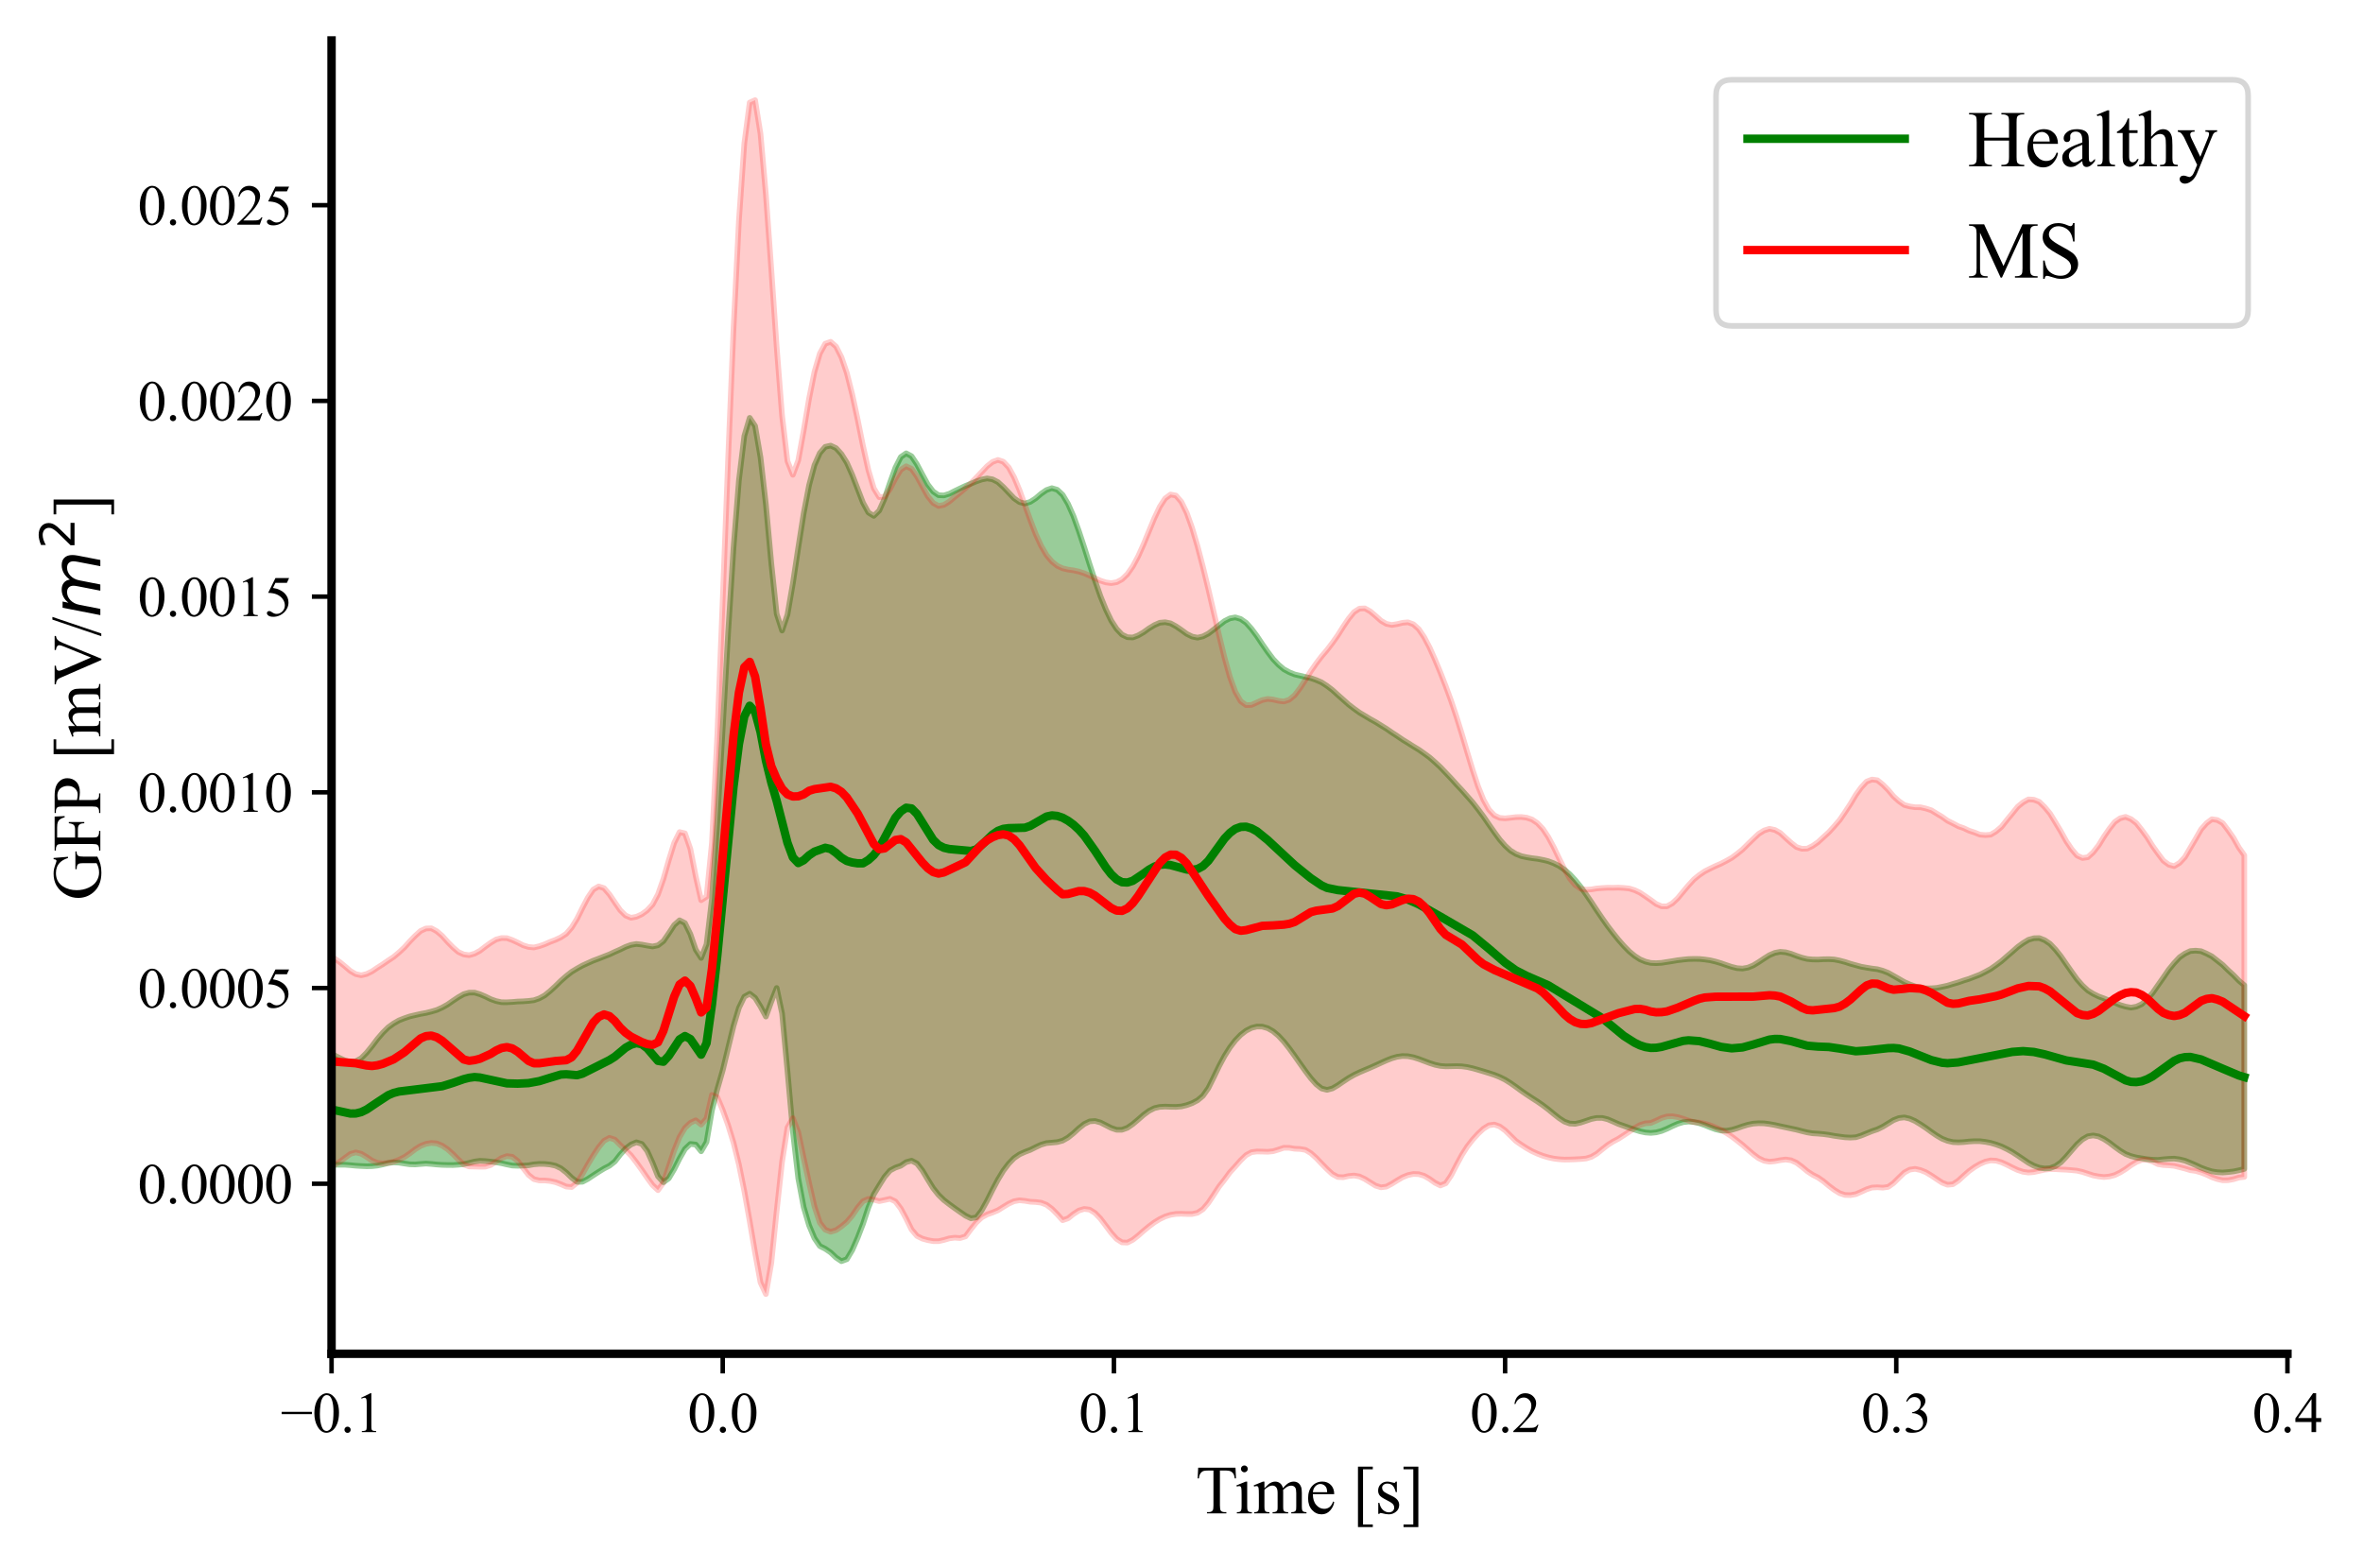 <?xml version="1.0" encoding="utf-8" standalone="no"?>
<!DOCTYPE svg PUBLIC "-//W3C//DTD SVG 1.1//EN"
  "http://www.w3.org/Graphics/SVG/1.1/DTD/svg11.dtd">
<svg xmlns:xlink="http://www.w3.org/1999/xlink" width="420.642pt" height="279.182pt" viewBox="0 0 420.642 279.182" xmlns="http://www.w3.org/2000/svg" version="1.1">
 <defs>
  <style type="text/css">*{stroke-linejoin: round; stroke-linecap: butt}</style>
 </defs>
 <g id="figure_1">
  <g id="patch_1">
   <path d="M 0 279.182 
L 420.642 279.182 
L 420.642 0 
L 0 0 
z
" style="fill: #ffffff"/>
  </g>
  <g id="axes_1">
   <g id="patch_2">
    <path d="M 59.02 241 
L 407.192 241 
L 407.192 7.2 
L 59.02 7.2 
z
" style="fill: #ffffff"/>
   </g>
   <g id="PolyCollection_1">
    <path d="M -156.607 175.474 
L -156.607 208.077 
L -155.646 208.388 
L -154.686 208.76 
L -153.725 209.063 
L -152.765 209.237 
L -151.804 209.363 
L -150.844 209.508 
L -149.883 209.689 
L -148.923 209.93 
L -147.962 210.181 
L -147.002 210.454 
L -146.041 210.601 
L -145.081 210.64 
L -144.12 210.485 
L -143.16 210.27 
L -142.199 209.942 
L -141.239 209.605 
L -140.278 209.198 
L -139.318 208.823 
L -138.358 208.427 
L -137.397 208.077 
L -136.437 207.718 
L -135.476 207.388 
L -134.516 207.015 
L -133.555 206.6 
L -132.595 206.125 
L -131.634 205.744 
L -130.674 205.537 
L -129.713 205.56 
L -128.753 205.707 
L -127.792 205.882 
L -126.832 205.925 
L -125.871 205.832 
L -124.911 205.628 
L -123.95 205.416 
L -122.99 205.205 
L -122.029 205.027 
L -121.069 204.893 
L -120.108 204.861 
L -119.148 204.896 
L -118.188 204.958 
L -117.227 204.994 
L -116.267 204.997 
L -115.306 204.999 
L -114.346 205.067 
L -113.385 205.286 
L -112.425 205.716 
L -111.464 206.331 
L -110.504 207.049 
L -109.543 207.771 
L -108.583 208.412 
L -107.622 208.916 
L -106.662 209.218 
L -105.701 209.286 
L -104.741 209.083 
L -103.78 208.671 
L -102.82 208.133 
L -101.859 207.598 
L -100.899 207.132 
L -99.939 206.806 
L -98.978 206.686 
L -98.018 206.739 
L -97.057 206.64 
L -96.097 206.611 
L -95.136 206.548 
L -94.176 206.385 
L -93.215 206.213 
L -92.255 206.148 
L -91.294 206.261 
L -90.334 206.559 
L -89.373 206.999 
L -88.413 207.503 
L -87.452 207.987 
L -86.492 208.299 
L -85.531 208.469 
L -84.571 208.504 
L -83.61 208.443 
L -82.65 208.279 
L -81.69 208.076 
L -80.729 207.788 
L -79.769 207.467 
L -78.808 207.196 
L -77.848 207.068 
L -76.887 207.134 
L -75.927 207.349 
L -74.966 207.524 
L -74.006 207.569 
L -73.045 207.503 
L -72.085 207.405 
L -71.124 207.28 
L -70.164 207.153 
L -69.203 207.049 
L -68.243 206.931 
L -67.282 206.799 
L -66.322 206.681 
L -65.361 206.62 
L -64.401 206.531 
L -63.44 206.238 
L -62.48 205.783 
L -61.52 205.455 
L -60.559 205.364 
L -59.599 205.544 
L -58.638 205.928 
L -57.678 206.478 
L -56.717 206.903 
L -55.757 207.138 
L -54.796 207.423 
L -53.836 207.829 
L -52.875 208.221 
L -51.915 208.532 
L -50.954 208.699 
L -49.994 208.726 
L -49.033 208.658 
L -48.073 208.522 
L -47.112 208.325 
L -46.152 207.983 
L -45.191 207.395 
L -44.231 206.63 
L -43.271 205.937 
L -42.31 205.419 
L -41.35 205.134 
L -40.389 205.068 
L -39.429 205.225 
L -38.468 205.497 
L -37.508 205.718 
L -36.547 205.742 
L -35.587 205.677 
L -34.626 205.625 
L -33.666 205.645 
L -32.705 205.772 
L -31.745 205.994 
L -30.784 206.22 
L -29.824 206.415 
L -28.863 206.595 
L -27.903 206.743 
L -26.942 206.904 
L -25.982 207.136 
L -25.022 207.456 
L -24.061 207.593 
L -23.101 207.366 
L -22.14 207.097 
L -21.18 206.997 
L -20.219 207.096 
L -19.259 207.307 
L -18.298 207.578 
L -17.338 207.894 
L -16.377 208.277 
L -15.417 208.902 
L -14.456 209.718 
L -13.496 210.354 
L -12.535 210.449 
L -11.575 210.038 
L -10.614 209.347 
L -9.654 208.604 
L -8.693 207.974 
L -7.733 207.447 
L -6.773 207.082 
L -5.812 206.911 
L -4.852 206.922 
L -3.891 207.074 
L -2.931 207.244 
L -1.97 207.277 
L -1.01 207.102 
L -0.049 206.757 
L 0.911 206.363 
L 1.872 206.073 
L 2.832 205.901 
L 3.793 205.828 
L 4.753 205.779 
L 5.714 205.774 
L 6.674 205.786 
L 7.635 205.835 
L 8.595 205.837 
L 9.556 205.785 
L 10.516 205.727 
L 11.477 205.821 
L 12.437 206.017 
L 13.397 206.261 
L 14.358 206.49 
L 15.318 206.719 
L 16.279 206.952 
L 17.239 207.171 
L 18.2 207.263 
L 19.16 207.076 
L 20.121 206.659 
L 21.081 206.276 
L 22.042 206.09 
L 23.002 206.165 
L 23.963 206.426 
L 24.923 206.723 
L 25.884 206.971 
L 26.844 207.152 
L 27.805 207.269 
L 28.765 207.331 
L 29.726 207.435 
L 30.686 207.421 
L 31.646 207.511 
L 32.607 207.662 
L 33.567 207.777 
L 34.528 207.854 
L 35.488 207.911 
L 36.449 207.898 
L 37.409 207.823 
L 38.37 207.682 
L 39.33 207.452 
L 40.291 207.126 
L 41.251 206.715 
L 42.212 206.299 
L 43.172 205.989 
L 44.133 205.882 
L 45.093 205.985 
L 46.054 206.2 
L 47.014 206.263 
L 47.975 206.037 
L 48.935 205.738 
L 49.895 205.42 
L 50.856 205.171 
L 51.816 205.061 
L 52.777 205.206 
L 53.737 205.627 
L 54.698 206.27 
L 55.658 206.916 
L 56.619 207.322 
L 57.579 207.394 
L 58.54 207.355 
L 59.5 207.363 
L 60.461 207.352 
L 61.421 207.354 
L 62.382 207.428 
L 63.342 207.522 
L 64.303 207.578 
L 65.263 207.623 
L 66.224 207.602 
L 67.184 207.497 
L 68.145 207.295 
L 69.105 207.049 
L 70.065 206.927 
L 71.026 206.98 
L 71.986 207.132 
L 72.947 207.273 
L 73.907 207.299 
L 74.868 207.215 
L 75.828 207.144 
L 76.789 207.213 
L 77.749 207.311 
L 78.71 207.373 
L 79.67 207.4 
L 80.631 207.404 
L 81.591 207.347 
L 82.552 207.237 
L 83.512 207.021 
L 84.473 206.779 
L 85.433 206.651 
L 86.394 206.697 
L 87.354 206.794 
L 88.314 206.909 
L 89.275 207.078 
L 90.235 207.299 
L 91.196 207.495 
L 92.156 207.535 
L 93.117 207.506 
L 94.077 207.452 
L 95.038 207.279 
L 95.998 207.199 
L 96.959 207.215 
L 97.919 207.311 
L 98.88 207.521 
L 99.84 207.977 
L 100.801 208.725 
L 101.761 209.658 
L 102.722 210.389 
L 103.682 210.387 
L 104.643 209.873 
L 105.603 209.241 
L 106.563 208.618 
L 107.524 208.025 
L 108.484 207.533 
L 109.445 206.781 
L 110.405 205.538 
L 111.366 204.473 
L 112.326 203.747 
L 113.287 203.349 
L 114.247 203.639 
L 115.208 204.892 
L 116.168 207.013 
L 117.129 209.418 
L 118.089 210.468 
L 119.05 209.772 
L 120.01 208.155 
L 120.971 206.237 
L 121.931 204.553 
L 122.892 203.648 
L 123.852 203.755 
L 124.813 204.957 
L 125.773 203.305 
L 126.733 197.686 
L 127.694 193.884 
L 128.654 190.548 
L 129.615 186.58 
L 130.575 182.633 
L 131.536 179.432 
L 132.496 177.437 
L 133.457 176.894 
L 134.417 177.636 
L 135.378 179.185 
L 136.338 180.975 
L 137.299 178.318 
L 138.259 175.881 
L 139.22 180.417 
L 140.18 190.667 
L 141.141 201.431 
L 142.101 209.782 
L 143.062 214.884 
L 144.022 218.132 
L 144.982 220.425 
L 145.943 221.829 
L 146.903 222.309 
L 147.864 222.964 
L 148.824 223.879 
L 149.785 224.52 
L 150.745 224.167 
L 151.706 222.559 
L 152.666 220.366 
L 153.627 217.865 
L 154.587 214.944 
L 155.548 212.614 
L 156.508 211.031 
L 157.469 209.501 
L 158.429 208.382 
L 159.39 207.866 
L 160.35 207.532 
L 161.311 206.882 
L 162.271 206.624 
L 163.231 207.122 
L 164.192 208.364 
L 165.152 209.965 
L 166.113 211.516 
L 167.073 212.718 
L 168.034 213.651 
L 168.994 214.39 
L 169.955 215.09 
L 170.915 215.762 
L 171.876 216.427 
L 172.836 216.886 
L 173.797 216.725 
L 174.757 215.467 
L 175.718 213.734 
L 176.678 211.818 
L 177.639 210.003 
L 178.599 208.415 
L 179.56 207.149 
L 180.52 206.163 
L 181.48 205.505 
L 182.441 205.069 
L 183.401 204.706 
L 184.362 204.224 
L 185.322 203.777 
L 186.283 203.496 
L 187.243 203.412 
L 188.204 203.32 
L 189.164 203.059 
L 190.125 202.511 
L 191.085 201.742 
L 192.046 200.855 
L 193.006 200.099 
L 193.967 199.629 
L 194.927 199.562 
L 195.888 199.824 
L 196.848 200.312 
L 197.809 200.8 
L 198.769 201.129 
L 199.73 201.124 
L 200.69 200.776 
L 201.65 200.115 
L 202.611 199.306 
L 203.571 198.464 
L 204.532 197.762 
L 205.492 197.274 
L 206.453 197.052 
L 207.413 197 
L 208.374 197.038 
L 209.334 197.053 
L 210.295 196.974 
L 211.255 196.74 
L 212.216 196.388 
L 213.176 195.881 
L 214.137 195.08 
L 215.097 193.71 
L 216.058 191.78 
L 217.018 189.785 
L 217.979 187.993 
L 218.939 186.466 
L 219.899 185.213 
L 220.86 184.22 
L 221.82 183.481 
L 222.781 182.989 
L 223.741 182.748 
L 224.702 182.761 
L 225.662 183.039 
L 226.623 183.586 
L 227.583 184.393 
L 228.544 185.428 
L 229.504 186.641 
L 230.465 187.967 
L 231.425 189.338 
L 232.386 190.688 
L 233.346 191.949 
L 234.307 193.028 
L 235.267 193.777 
L 236.228 194.019 
L 237.188 193.764 
L 238.148 193.202 
L 239.109 192.539 
L 240.069 191.904 
L 241.03 191.358 
L 241.99 190.898 
L 242.951 190.486 
L 243.911 190.08 
L 244.872 189.654 
L 245.832 189.212 
L 246.793 188.778 
L 247.753 188.4 
L 248.714 188.125 
L 249.674 187.996 
L 250.635 188.03 
L 251.595 188.218 
L 252.556 188.518 
L 253.516 188.881 
L 254.477 189.243 
L 255.437 189.555 
L 256.398 189.758 
L 257.358 189.838 
L 258.318 189.819 
L 259.279 189.794 
L 260.239 189.83 
L 261.2 189.964 
L 262.16 190.179 
L 263.121 190.451 
L 264.081 190.736 
L 265.042 191.032 
L 266.002 191.344 
L 266.963 191.727 
L 267.923 192.206 
L 268.884 192.806 
L 269.844 193.481 
L 270.805 194.185 
L 271.765 194.849 
L 272.726 195.48 
L 273.686 196.096 
L 274.647 196.766 
L 275.607 197.496 
L 276.567 198.286 
L 277.528 199.044 
L 278.488 199.673 
L 279.449 200.019 
L 280.409 200.067 
L 281.37 199.854 
L 282.33 199.533 
L 283.291 199.206 
L 284.251 199.016 
L 285.212 199.017 
L 286.172 199.254 
L 287.133 199.661 
L 288.093 200.094 
L 289.054 200.433 
L 290.014 200.773 
L 290.975 201.101 
L 291.935 201.401 
L 292.896 201.608 
L 293.856 201.684 
L 294.816 201.592 
L 295.777 201.338 
L 296.737 200.944 
L 297.698 200.48 
L 298.658 200.059 
L 299.619 199.772 
L 300.579 199.669 
L 301.54 199.741 
L 302.5 199.967 
L 303.461 200.297 
L 304.421 200.683 
L 305.382 201.036 
L 306.342 201.259 
L 307.303 201.292 
L 308.263 201.137 
L 309.224 200.852 
L 310.184 200.511 
L 311.145 200.223 
L 312.105 200.029 
L 313.066 199.962 
L 314.026 199.985 
L 314.986 200.108 
L 315.947 200.281 
L 316.907 200.497 
L 317.868 200.698 
L 318.828 200.903 
L 319.789 201.108 
L 320.749 201.36 
L 321.71 201.595 
L 322.67 201.755 
L 323.631 201.813 
L 324.591 201.899 
L 325.552 202.029 
L 326.512 202.205 
L 327.473 202.342 
L 328.433 202.467 
L 329.394 202.514 
L 330.354 202.459 
L 331.315 202.158 
L 332.275 201.763 
L 333.235 201.374 
L 334.196 201.049 
L 335.156 200.581 
L 336.117 199.994 
L 337.077 199.407 
L 338.038 199.036 
L 338.998 198.927 
L 339.959 199.146 
L 340.919 199.577 
L 341.88 200.163 
L 342.84 200.8 
L 343.801 201.502 
L 344.761 202.159 
L 345.722 202.721 
L 346.682 203.1 
L 347.643 203.321 
L 348.603 203.367 
L 349.564 203.319 
L 350.524 203.212 
L 351.484 203.155 
L 352.445 203.159 
L 353.405 203.277 
L 354.366 203.457 
L 355.326 203.742 
L 356.287 204.094 
L 357.247 204.556 
L 358.208 205.081 
L 359.168 205.704 
L 360.129 206.354 
L 361.089 207.006 
L 362.05 207.523 
L 363.01 207.873 
L 363.971 208.018 
L 364.931 207.959 
L 365.892 207.603 
L 366.852 206.932 
L 367.813 205.921 
L 368.773 204.811 
L 369.733 203.709 
L 370.694 202.843 
L 371.654 202.286 
L 372.615 202.137 
L 373.575 202.316 
L 374.536 202.786 
L 375.496 203.417 
L 376.457 204.157 
L 377.417 204.855 
L 378.378 205.442 
L 379.338 205.812 
L 380.299 206.064 
L 381.259 206.214 
L 382.22 206.374 
L 383.18 206.458 
L 384.141 206.491 
L 385.101 206.383 
L 386.062 206.301 
L 387.022 206.263 
L 387.983 206.39 
L 388.943 206.624 
L 389.903 207.009 
L 390.864 207.423 
L 391.824 207.872 
L 392.785 208.234 
L 393.745 208.534 
L 394.706 208.679 
L 395.666 208.734 
L 396.627 208.653 
L 397.587 208.542 
L 398.548 208.342 
L 399.508 208.096 
L 399.508 175.398 
L 399.508 175.398 
L 398.548 174.579 
L 397.587 173.592 
L 396.627 172.717 
L 395.666 171.766 
L 394.706 171.01 
L 393.745 170.254 
L 392.785 169.756 
L 391.824 169.334 
L 390.864 169.239 
L 389.903 169.308 
L 388.943 169.763 
L 387.983 170.423 
L 387.022 171.451 
L 386.062 172.621 
L 385.101 174.024 
L 384.141 175.393 
L 383.18 176.774 
L 382.22 177.879 
L 381.259 178.763 
L 380.299 179.209 
L 379.338 179.38 
L 378.378 179.2 
L 377.417 178.916 
L 376.457 178.498 
L 375.496 178.134 
L 374.536 177.74 
L 373.575 177.391 
L 372.615 176.917 
L 371.654 176.321 
L 370.694 175.432 
L 369.733 174.342 
L 368.773 173.003 
L 367.813 171.629 
L 366.852 170.227 
L 365.892 169.033 
L 364.931 168.017 
L 363.971 167.368 
L 363.01 166.996 
L 362.05 167.025 
L 361.089 167.299 
L 360.129 167.884 
L 359.168 168.584 
L 358.208 169.437 
L 357.247 170.258 
L 356.287 171.101 
L 355.326 171.818 
L 354.366 172.491 
L 353.405 173.018 
L 352.445 173.507 
L 351.484 173.879 
L 350.524 174.252 
L 349.564 174.552 
L 348.603 174.887 
L 347.643 175.164 
L 346.682 175.462 
L 345.722 175.672 
L 344.761 175.865 
L 343.801 175.939 
L 342.84 175.952 
L 341.88 175.814 
L 340.919 175.604 
L 339.959 175.25 
L 338.998 174.823 
L 338.038 174.27 
L 337.077 173.723 
L 336.117 173.185 
L 335.156 172.806 
L 334.196 172.543 
L 333.235 172.421 
L 332.275 172.264 
L 331.315 172.093 
L 330.354 171.829 
L 329.394 171.564 
L 328.433 171.25 
L 327.473 170.996 
L 326.512 170.806 
L 325.552 170.752 
L 324.591 170.767 
L 323.631 170.822 
L 322.67 170.81 
L 321.71 170.716 
L 320.749 170.483 
L 319.789 170.159 
L 318.828 169.789 
L 317.868 169.527 
L 316.907 169.442 
L 315.947 169.628 
L 314.986 170.037 
L 314.026 170.636 
L 313.066 171.275 
L 312.105 171.862 
L 311.145 172.256 
L 310.184 172.424 
L 309.224 172.355 
L 308.263 172.121 
L 307.303 171.802 
L 306.342 171.465 
L 305.382 171.18 
L 304.421 170.953 
L 303.461 170.811 
L 302.5 170.717 
L 301.54 170.706 
L 300.579 170.73 
L 299.619 170.827 
L 298.658 170.939 
L 297.698 171.103 
L 296.737 171.252 
L 295.777 171.405 
L 294.816 171.462 
L 293.856 171.42 
L 292.896 171.187 
L 291.935 170.784 
L 290.975 170.16 
L 290.014 169.365 
L 289.054 168.386 
L 288.093 167.29 
L 287.133 166.096 
L 286.172 164.841 
L 285.212 163.479 
L 284.251 162.067 
L 283.291 160.611 
L 282.33 159.206 
L 281.37 157.867 
L 280.409 156.685 
L 279.449 155.646 
L 278.488 154.819 
L 277.528 154.15 
L 276.567 153.674 
L 275.607 153.307 
L 274.647 153.077 
L 273.686 152.891 
L 272.726 152.774 
L 271.765 152.612 
L 270.805 152.405 
L 269.844 152.014 
L 268.884 151.432 
L 267.923 150.553 
L 266.963 149.458 
L 266.002 148.141 
L 265.042 146.77 
L 264.081 145.368 
L 263.121 144.08 
L 262.16 142.854 
L 261.2 141.759 
L 260.239 140.675 
L 259.279 139.653 
L 258.318 138.585 
L 257.358 137.575 
L 256.398 136.564 
L 255.437 135.675 
L 254.477 134.832 
L 253.516 134.129 
L 252.556 133.457 
L 251.595 132.878 
L 250.635 132.264 
L 249.674 131.679 
L 248.714 131.023 
L 247.753 130.396 
L 246.793 129.73 
L 245.832 129.137 
L 244.872 128.536 
L 243.911 128.005 
L 242.951 127.426 
L 241.99 126.852 
L 241.03 126.159 
L 240.069 125.423 
L 239.109 124.562 
L 238.148 123.713 
L 237.188 122.839 
L 236.228 122.109 
L 235.267 121.479 
L 234.307 121.064 
L 233.346 120.727 
L 232.386 120.52 
L 231.425 120.286 
L 230.465 120.06 
L 229.504 119.669 
L 228.544 119.145 
L 227.583 118.338 
L 226.623 117.328 
L 225.662 116.048 
L 224.702 114.673 
L 223.741 113.226 
L 222.781 111.941 
L 221.82 110.863 
L 220.86 110.194 
L 219.899 109.903 
L 218.939 110.08 
L 217.979 110.563 
L 217.018 111.312 
L 216.058 112.075 
L 215.097 112.796 
L 214.137 113.292 
L 213.176 113.519 
L 212.216 113.325 
L 211.255 112.845 
L 210.295 112.145 
L 209.334 111.49 
L 208.374 110.966 
L 207.413 110.768 
L 206.453 110.858 
L 205.492 111.285 
L 204.532 111.868 
L 203.571 112.559 
L 202.611 113.117 
L 201.65 113.483 
L 200.69 113.436 
L 199.73 112.975 
L 198.769 111.962 
L 197.809 110.484 
L 196.848 108.484 
L 195.888 106.116 
L 194.927 103.374 
L 193.967 100.462 
L 193.006 97.429 
L 192.046 94.536 
L 191.085 91.874 
L 190.125 89.709 
L 189.164 88.088 
L 188.204 87.184 
L 187.243 86.905 
L 186.283 87.239 
L 185.322 87.902 
L 184.362 88.724 
L 183.401 89.347 
L 182.441 89.635 
L 181.48 89.385 
L 180.52 88.711 
L 179.56 87.706 
L 178.599 86.691 
L 177.639 85.823 
L 176.678 85.328 
L 175.718 85.172 
L 174.757 85.362 
L 173.797 85.695 
L 172.836 86.107 
L 171.876 86.49 
L 170.915 86.947 
L 169.955 87.408 
L 168.994 87.902 
L 168.034 88.198 
L 167.073 88.158 
L 166.113 87.499 
L 165.152 86.243 
L 164.192 84.48 
L 163.231 82.663 
L 162.271 81.216 
L 161.311 80.7 
L 160.35 81.356 
L 159.39 83.257 
L 158.429 85.932 
L 157.469 88.761 
L 156.508 90.903 
L 155.548 91.838 
L 154.587 91.249 
L 153.627 89.499 
L 152.666 87.013 
L 151.706 84.527 
L 150.745 82.371 
L 149.785 80.834 
L 148.824 79.773 
L 147.864 79.325 
L 146.903 79.54 
L 145.943 80.649 
L 144.982 82.804 
L 144.022 86.393 
L 143.062 91.403 
L 142.101 97.5 
L 141.141 103.837 
L 140.18 109.412 
L 139.22 112.255 
L 138.259 109.279 
L 137.299 100.252 
L 136.338 89.801 
L 135.378 81.405 
L 134.417 75.83 
L 133.457 74.385 
L 132.496 77.614 
L 131.536 85.501 
L 130.575 97.53 
L 129.615 112.695 
L 128.654 129.543 
L 127.694 146.254 
L 126.733 160.028 
L 125.773 168.093 
L 124.813 170.544 
L 123.852 169.071 
L 122.892 166.289 
L 121.931 164.328 
L 120.971 163.834 
L 120.01 164.679 
L 119.05 166.155 
L 118.089 167.548 
L 117.129 168.289 
L 116.168 168.49 
L 115.208 168.336 
L 114.247 168.154 
L 113.287 168.047 
L 112.326 168.214 
L 111.366 168.559 
L 110.405 169.032 
L 109.445 169.453 
L 108.484 169.908 
L 107.524 170.279 
L 106.563 170.661 
L 105.603 171.018 
L 104.643 171.45 
L 103.682 171.89 
L 102.722 172.424 
L 101.761 173.009 
L 100.801 173.763 
L 99.84 174.606 
L 98.88 175.551 
L 97.919 176.432 
L 96.959 177.208 
L 95.998 177.734 
L 95.038 178.067 
L 94.077 178.186 
L 93.117 178.258 
L 92.156 178.29 
L 91.196 178.373 
L 90.235 178.424 
L 89.275 178.417 
L 88.314 178.213 
L 87.354 177.87 
L 86.394 177.399 
L 85.433 176.992 
L 84.473 176.705 
L 83.512 176.712 
L 82.552 176.979 
L 81.591 177.524 
L 80.631 178.161 
L 79.67 178.831 
L 78.71 179.368 
L 77.749 179.799 
L 76.789 180.083 
L 75.828 180.323 
L 74.868 180.497 
L 73.907 180.715 
L 72.947 180.943 
L 71.986 181.271 
L 71.026 181.651 
L 70.065 182.202 
L 69.105 182.893 
L 68.145 183.841 
L 67.184 184.961 
L 66.224 186.234 
L 65.263 187.417 
L 64.303 188.385 
L 63.342 188.921 
L 62.382 189.046 
L 61.421 188.795 
L 60.461 188.351 
L 59.5 187.85 
L 58.54 187.405 
L 57.579 187.006 
L 56.619 186.661 
L 55.658 186.348 
L 54.698 186.077 
L 53.737 185.825 
L 52.777 185.648 
L 51.816 185.562 
L 50.856 185.658 
L 49.895 185.914 
L 48.935 186.335 
L 47.975 186.791 
L 47.014 187.226 
L 46.054 187.533 
L 45.093 187.684 
L 44.133 187.568 
L 43.172 187.261 
L 42.212 186.772 
L 41.251 186.252 
L 40.291 185.714 
L 39.33 185.275 
L 38.37 184.888 
L 37.409 184.639 
L 36.449 184.447 
L 35.488 184.377 
L 34.528 184.341 
L 33.567 184.393 
L 32.607 184.456 
L 31.646 184.606 
L 30.686 184.771 
L 29.726 185.021 
L 28.765 185.312 
L 27.805 185.678 
L 26.844 186.03 
L 25.884 186.425 
L 24.923 186.772 
L 23.963 187.162 
L 23.002 187.509 
L 22.042 187.884 
L 21.081 188.166 
L 20.121 188.428 
L 19.16 188.572 
L 18.2 188.698 
L 17.239 188.749 
L 16.279 188.849 
L 15.318 189.024 
L 14.358 189.431 
L 13.397 190.055 
L 12.437 190.905 
L 11.477 191.747 
L 10.516 192.395 
L 9.556 192.537 
L 8.595 192.218 
L 7.635 191.476 
L 6.674 190.656 
L 5.714 189.906 
L 4.753 189.519 
L 3.793 189.465 
L 2.832 189.784 
L 1.872 190.239 
L 0.911 190.712 
L -0.049 191 
L -1.01 191.111 
L -1.97 191.038 
L -2.931 190.862 
L -3.891 190.581 
L -4.852 190.161 
L -5.812 189.516 
L -6.773 188.623 
L -7.733 187.522 
L -8.693 186.37 
L -9.654 185.35 
L -10.614 184.65 
L -11.575 184.384 
L -12.535 184.583 
L -13.496 185.174 
L -14.456 186.026 
L -15.417 187.006 
L -16.377 187.936 
L -17.338 188.741 
L -18.298 189.394 
L -19.259 189.956 
L -20.219 190.409 
L -21.18 190.74 
L -22.14 190.838 
L -23.101 190.663 
L -24.061 190.249 
L -25.022 189.728 
L -25.982 189.237 
L -26.942 188.871 
L -27.903 188.742 
L -28.863 188.863 
L -29.824 189.181 
L -30.784 189.579 
L -31.745 189.929 
L -32.705 190.187 
L -33.666 190.304 
L -34.626 190.386 
L -35.587 190.468 
L -36.547 190.648 
L -37.508 190.867 
L -38.468 191.107 
L -39.429 191.169 
L -40.389 190.941 
L -41.35 190.306 
L -42.31 189.316 
L -43.271 188.006 
L -44.231 186.511 
L -45.191 184.906 
L -46.152 183.36 
L -47.112 181.942 
L -48.073 180.827 
L -49.033 180.1 
L -49.994 179.928 
L -50.954 180.308 
L -51.915 181.252 
L -52.875 182.573 
L -53.836 184.084 
L -54.796 185.473 
L -55.757 186.52 
L -56.717 187.111 
L -57.678 187.369 
L -58.638 187.485 
L -59.599 187.604 
L -60.559 187.845 
L -61.52 188.183 
L -62.48 188.53 
L -63.44 188.766 
L -64.401 188.823 
L -65.361 188.706 
L -66.322 188.451 
L -67.282 188.239 
L -68.243 188.2 
L -69.203 188.463 
L -70.164 188.977 
L -71.124 189.668 
L -72.085 190.309 
L -73.045 190.755 
L -74.006 190.794 
L -74.966 190.455 
L -75.927 189.728 
L -76.887 188.822 
L -77.848 187.762 
L -78.808 186.787 
L -79.769 185.908 
L -80.729 185.343 
L -81.69 185.042 
L -82.65 185.164 
L -83.61 185.572 
L -84.571 186.343 
L -85.531 187.241 
L -86.492 188.242 
L -87.452 189.045 
L -88.413 189.635 
L -89.373 189.805 
L -90.334 189.698 
L -91.294 189.311 
L -92.255 188.918 
L -93.215 188.546 
L -94.176 188.422 
L -95.136 188.454 
L -96.097 188.742 
L -97.057 189.027 
L -98.018 189.316 
L -98.978 189.373 
L -99.939 189.217 
L -100.899 188.663 
L -101.859 187.928 
L -102.82 186.968 
L -103.78 186.042 
L -104.741 185.148 
L -105.701 184.503 
L -106.662 184.079 
L -107.622 184.019 
L -108.583 184.235 
L -109.543 184.765 
L -110.504 185.415 
L -111.464 186.108 
L -112.425 186.564 
L -113.385 186.704 
L -114.346 186.368 
L -115.306 185.711 
L -116.267 184.802 
L -117.227 183.915 
L -118.188 183.105 
L -119.148 182.544 
L -120.108 182.127 
L -121.069 181.895 
L -122.029 181.64 
L -122.99 181.405 
L -123.95 181.023 
L -124.911 180.648 
L -125.871 180.219 
L -126.832 179.99 
L -127.792 179.906 
L -128.753 180.158 
L -129.713 180.561 
L -130.674 181.175 
L -131.634 181.735 
L -132.595 182.296 
L -133.555 182.664 
L -134.516 182.994 
L -135.476 183.167 
L -136.437 183.375 
L -137.397 183.487 
L -138.358 183.659 
L -139.318 183.668 
L -140.278 183.641 
L -141.239 183.335 
L -142.199 182.97 
L -143.16 182.37 
L -144.12 181.853 
L -145.081 181.245 
L -146.041 180.833 
L -147.002 180.341 
L -147.962 179.977 
L -148.923 179.397 
L -149.883 178.833 
L -150.844 178.009 
L -151.804 177.281 
L -152.765 176.459 
L -153.725 175.954 
L -154.686 175.524 
L -155.646 175.508 
L -156.607 175.474 
z
" clip-path="url(#pd0d01efa4a)" style="fill: #008000; fill-opacity: 0.4; stroke: #008000; stroke-opacity: 0.4"/>
   </g>
   <g id="PolyCollection_2">
    <path d="M -156.607 164.73 
L -156.607 205.518 
L -155.646 205.553 
L -154.686 205.588 
L -153.725 205.622 
L -152.765 205.639 
L -151.804 205.672 
L -150.844 205.67 
L -149.883 205.64 
L -148.923 205.627 
L -147.962 205.561 
L -147.002 205.509 
L -146.041 205.509 
L -145.081 205.62 
L -144.12 205.805 
L -143.16 206.05 
L -142.199 206.287 
L -141.239 206.634 
L -140.278 207.038 
L -139.318 207.515 
L -138.358 207.863 
L -137.397 207.986 
L -136.437 207.733 
L -135.476 207.282 
L -134.516 206.65 
L -133.555 206.19 
L -132.595 205.767 
L -131.634 205.277 
L -130.674 204.806 
L -129.713 204.681 
L -128.753 204.816 
L -127.792 205.159 
L -126.832 205.533 
L -125.871 206.003 
L -124.911 206.512 
L -123.95 207.146 
L -122.99 207.745 
L -122.029 208.308 
L -121.069 208.589 
L -120.108 208.513 
L -119.148 208.464 
L -118.188 208.535 
L -117.227 208.693 
L -116.267 208.92 
L -115.306 209.186 
L -114.346 209.408 
L -113.385 209.493 
L -112.425 209.443 
L -111.464 209.354 
L -110.504 209.223 
L -109.543 209.268 
L -108.583 209.448 
L -107.622 209.584 
L -106.662 209.321 
L -105.701 208.796 
L -104.741 208.071 
L -103.78 207.286 
L -102.82 206.624 
L -101.859 206.342 
L -100.899 206.28 
L -99.939 206.358 
L -98.978 206.479 
L -98.018 206.529 
L -97.057 206.367 
L -96.097 206.141 
L -95.136 205.969 
L -94.176 205.938 
L -93.215 205.989 
L -92.255 206.284 
L -91.294 206.736 
L -90.334 207.069 
L -89.373 207.062 
L -88.413 206.799 
L -87.452 206.535 
L -86.492 206.313 
L -85.531 206.282 
L -84.571 206.39 
L -83.61 206.437 
L -82.65 206.683 
L -81.69 207.071 
L -80.729 207.306 
L -79.769 207.382 
L -78.808 207.282 
L -77.848 207.063 
L -76.887 206.93 
L -75.927 207.053 
L -74.966 207.311 
L -74.006 207.36 
L -73.045 207.097 
L -72.085 206.834 
L -71.124 206.808 
L -70.164 207.125 
L -69.203 207.149 
L -68.243 206.625 
L -67.282 206.344 
L -66.322 206.392 
L -65.361 206.505 
L -64.401 206.559 
L -63.44 206.537 
L -62.48 206.33 
L -61.52 206.124 
L -60.559 206.296 
L -59.599 206.858 
L -58.638 207.677 
L -57.678 208.617 
L -56.717 209.399 
L -55.757 209.671 
L -54.796 209.524 
L -53.836 209.303 
L -52.875 209.237 
L -51.915 209.518 
L -50.954 209.54 
L -49.994 209.508 
L -49.033 209.402 
L -48.073 209.176 
L -47.112 208.952 
L -46.152 208.656 
L -45.191 208.391 
L -44.231 208.299 
L -43.271 208.249 
L -42.31 208.315 
L -41.35 208.165 
L -40.389 207.945 
L -39.429 207.966 
L -38.468 208.099 
L -37.508 208.026 
L -36.547 207.682 
L -35.587 207.194 
L -34.626 206.32 
L -33.666 205.499 
L -32.705 205.101 
L -31.745 205.576 
L -30.784 207.055 
L -29.824 208.184 
L -28.863 207.645 
L -27.903 206.662 
L -26.942 206.253 
L -25.982 206.31 
L -25.022 206.576 
L -24.061 206.958 
L -23.101 207.391 
L -22.14 207.819 
L -21.18 208.037 
L -20.219 207.983 
L -19.259 208.27 
L -18.298 209.047 
L -17.338 209.667 
L -16.377 210.334 
L -15.417 210.62 
L -14.456 210.358 
L -13.496 210.338 
L -12.535 210.585 
L -11.575 210.885 
L -10.614 210.753 
L -9.654 210.336 
L -8.693 209.699 
L -7.733 209.219 
L -6.773 208.949 
L -5.812 208.677 
L -4.852 208.346 
L -3.891 208.433 
L -2.931 208.992 
L -1.97 209.886 
L -1.01 210.631 
L -0.049 210.484 
L 0.911 209.929 
L 1.872 209.208 
L 2.832 208.444 
L 3.793 208.093 
L 4.753 208.238 
L 5.714 208.175 
L 6.674 207.172 
L 7.635 206.23 
L 8.595 205.862 
L 9.556 205.978 
L 10.516 206.17 
L 11.477 206.313 
L 12.437 206.387 
L 13.397 206.443 
L 14.358 206.589 
L 15.318 206.469 
L 16.279 206.469 
L 17.239 206.44 
L 18.2 206.324 
L 19.16 206.357 
L 20.121 206.67 
L 21.081 207.225 
L 22.042 207.993 
L 23.002 208.597 
L 23.963 208.619 
L 24.923 208.346 
L 25.884 208.181 
L 26.844 208.139 
L 27.805 208.045 
L 28.765 208.012 
L 29.726 208.094 
L 30.686 207.997 
L 31.646 207.59 
L 32.607 206.864 
L 33.567 206.446 
L 34.528 206.592 
L 35.488 206.882 
L 36.449 206.961 
L 37.409 206.798 
L 38.37 206.45 
L 39.33 205.957 
L 40.291 205.543 
L 41.251 205.523 
L 42.212 206.096 
L 43.172 206.874 
L 44.133 207.277 
L 45.093 207.643 
L 46.054 207.92 
L 47.014 207.977 
L 47.975 207.828 
L 48.935 207.432 
L 49.895 206.777 
L 50.856 205.927 
L 51.816 205.102 
L 52.777 204.575 
L 53.737 204.548 
L 54.698 205.07 
L 55.658 206.026 
L 56.619 207.026 
L 57.579 207.461 
L 58.54 207.656 
L 59.5 207.371 
L 60.461 206.837 
L 61.421 206.118 
L 62.382 205.417 
L 63.342 205.152 
L 64.303 205.396 
L 65.263 205.964 
L 66.224 206.617 
L 67.184 207.015 
L 68.145 207.106 
L 69.105 207.016 
L 70.065 206.818 
L 71.026 206.465 
L 71.986 205.987 
L 72.947 205.334 
L 73.907 204.601 
L 74.868 204.002 
L 75.828 203.624 
L 76.789 203.464 
L 77.749 203.549 
L 78.71 203.944 
L 79.67 204.589 
L 80.631 205.455 
L 81.591 206.424 
L 82.552 207.31 
L 83.512 207.656 
L 84.473 207.677 
L 85.433 207.703 
L 86.394 207.691 
L 87.354 207.399 
L 88.314 206.776 
L 89.275 206.157 
L 90.235 205.804 
L 91.196 205.931 
L 92.156 206.679 
L 93.117 207.911 
L 94.077 209.151 
L 95.038 209.913 
L 95.998 210.143 
L 96.959 210.146 
L 97.919 210.243 
L 98.88 210.447 
L 99.84 210.816 
L 100.801 211.242 
L 101.761 211.324 
L 102.722 210.549 
L 103.682 209.009 
L 104.643 207.294 
L 105.603 205.71 
L 106.563 204.25 
L 107.524 203.08 
L 108.484 202.559 
L 109.445 202.866 
L 110.405 203.839 
L 111.366 204.723 
L 112.326 205.699 
L 113.287 206.932 
L 114.247 208.267 
L 115.208 209.668 
L 116.168 210.976 
L 117.129 211.878 
L 118.089 210.538 
L 119.05 207.683 
L 120.01 204.794 
L 120.971 202.407 
L 121.931 200.795 
L 122.892 199.888 
L 123.852 199.435 
L 124.813 200.209 
L 125.773 199.107 
L 126.733 194.909 
L 127.694 195.329 
L 128.654 197.631 
L 129.615 200.298 
L 130.575 203.424 
L 131.536 207.306 
L 132.496 212.036 
L 133.457 217.398 
L 134.417 223.03 
L 135.378 228.307 
L 136.338 230.373 
L 137.299 224.868 
L 138.259 215.565 
L 139.22 206.805 
L 140.18 200.725 
L 141.141 199.06 
L 142.101 201.564 
L 143.062 206.159 
L 144.022 210.573 
L 144.982 214.776 
L 145.943 217.685 
L 146.903 218.915 
L 147.864 219.28 
L 148.824 218.997 
L 149.785 218.331 
L 150.745 217.538 
L 151.706 216.408 
L 152.666 214.991 
L 153.627 213.836 
L 154.587 213.433 
L 155.548 213.582 
L 156.508 213.833 
L 157.469 213.633 
L 158.429 213.416 
L 159.39 213.883 
L 160.35 215.148 
L 161.311 216.935 
L 162.271 218.889 
L 163.231 220.026 
L 164.192 220.507 
L 165.152 220.774 
L 166.113 220.955 
L 167.073 220.96 
L 168.034 220.742 
L 168.994 220.458 
L 169.955 220.337 
L 170.915 220.405 
L 171.876 220.107 
L 172.836 218.815 
L 173.797 217.627 
L 174.757 216.724 
L 175.718 216.198 
L 176.678 215.857 
L 177.639 215.462 
L 178.599 214.862 
L 179.56 214.281 
L 180.52 213.846 
L 181.48 213.675 
L 182.441 213.775 
L 183.401 213.935 
L 184.362 213.987 
L 185.322 214.105 
L 186.283 214.471 
L 187.243 215.187 
L 188.204 216.152 
L 189.164 217.227 
L 190.125 216.893 
L 191.085 216.124 
L 192.046 215.503 
L 193.006 215.213 
L 193.967 215.337 
L 194.927 215.939 
L 195.888 216.929 
L 196.848 218.197 
L 197.809 219.484 
L 198.769 220.561 
L 199.73 221.172 
L 200.69 221.211 
L 201.65 220.719 
L 202.611 219.96 
L 203.571 219.113 
L 204.532 218.323 
L 205.492 217.61 
L 206.453 217.021 
L 207.413 216.561 
L 208.374 216.261 
L 209.334 216.105 
L 210.295 216.08 
L 211.255 216.119 
L 212.216 216.119 
L 213.176 215.898 
L 214.137 215.264 
L 215.097 214.138 
L 216.058 212.695 
L 217.018 211.222 
L 217.979 210.003 
L 218.939 208.696 
L 219.899 207.645 
L 220.86 206.558 
L 221.82 205.631 
L 222.781 205.116 
L 223.741 204.99 
L 224.702 205.011 
L 225.662 205.041 
L 226.623 204.945 
L 227.583 204.652 
L 228.544 204.328 
L 229.504 204.341 
L 230.465 204.504 
L 231.425 204.543 
L 232.386 204.704 
L 233.346 205.282 
L 234.307 206.144 
L 235.267 207.152 
L 236.228 208.134 
L 237.188 209.019 
L 238.148 209.53 
L 239.109 209.576 
L 240.069 209.359 
L 241.03 209.269 
L 241.99 209.434 
L 242.951 209.884 
L 243.911 210.483 
L 244.872 211.077 
L 245.832 211.377 
L 246.793 211.248 
L 247.753 210.742 
L 248.714 210.137 
L 249.674 209.579 
L 250.635 209.191 
L 251.595 208.994 
L 252.556 209.029 
L 253.516 209.317 
L 254.477 209.867 
L 255.437 210.557 
L 256.398 211.043 
L 257.358 210.658 
L 258.318 209.239 
L 259.279 207.375 
L 260.239 205.599 
L 261.2 204.095 
L 262.16 202.867 
L 263.121 201.811 
L 264.081 200.918 
L 265.042 200.329 
L 266.002 200.19 
L 266.963 200.53 
L 267.923 201.229 
L 268.884 202.168 
L 269.844 203.117 
L 270.805 203.786 
L 271.765 204.405 
L 272.726 204.948 
L 273.686 205.389 
L 274.647 205.758 
L 275.607 206.04 
L 276.567 206.25 
L 277.528 206.373 
L 278.488 206.432 
L 279.449 206.417 
L 280.409 206.383 
L 281.37 206.33 
L 282.33 206.241 
L 283.291 205.948 
L 284.251 205.385 
L 285.212 204.598 
L 286.172 203.843 
L 287.133 203.229 
L 288.093 202.725 
L 289.054 202.103 
L 290.014 201.471 
L 290.975 200.8 
L 291.935 200.282 
L 292.896 199.975 
L 293.856 199.912 
L 294.816 199.5 
L 295.777 199.036 
L 296.737 198.755 
L 297.698 198.718 
L 298.658 198.871 
L 299.619 199.162 
L 300.579 199.491 
L 301.54 199.775 
L 302.5 199.844 
L 303.461 200.037 
L 304.421 200.32 
L 305.382 200.707 
L 306.342 201.143 
L 307.303 201.683 
L 308.263 202.317 
L 309.224 203.045 
L 310.184 203.814 
L 311.145 204.657 
L 312.105 205.483 
L 313.066 206.195 
L 314.026 206.646 
L 314.986 206.811 
L 315.947 206.718 
L 316.907 206.535 
L 317.868 206.414 
L 318.828 206.554 
L 319.789 206.983 
L 320.749 207.702 
L 321.71 208.5 
L 322.67 209.138 
L 323.631 209.625 
L 324.591 210.286 
L 325.552 211.094 
L 326.512 211.82 
L 327.473 212.411 
L 328.433 212.732 
L 329.394 212.758 
L 330.354 212.588 
L 331.315 212.172 
L 332.275 211.725 
L 333.235 211.413 
L 334.196 211.364 
L 335.156 211.429 
L 336.117 211.296 
L 337.077 210.614 
L 338.038 209.65 
L 338.998 208.735 
L 339.959 208.221 
L 340.919 208.084 
L 341.88 208.298 
L 342.84 208.69 
L 343.801 209.267 
L 344.761 209.909 
L 345.722 210.543 
L 346.682 210.918 
L 347.643 210.822 
L 348.603 210.187 
L 349.564 209.304 
L 350.524 208.463 
L 351.484 207.772 
L 352.445 207.213 
L 353.405 206.794 
L 354.366 206.58 
L 355.326 206.63 
L 356.287 206.911 
L 357.247 207.346 
L 358.208 207.842 
L 359.168 208.293 
L 360.129 208.609 
L 361.089 208.739 
L 362.05 208.658 
L 363.01 208.442 
L 363.971 208.23 
L 364.931 208.125 
L 365.892 208.136 
L 366.852 208.196 
L 367.813 208.236 
L 368.773 208.312 
L 369.733 208.41 
L 370.694 208.631 
L 371.654 208.942 
L 372.615 209.252 
L 373.575 209.436 
L 374.536 209.538 
L 375.496 209.445 
L 376.457 209.192 
L 377.417 208.722 
L 378.378 208.126 
L 379.338 207.437 
L 380.299 206.852 
L 381.259 206.481 
L 382.22 206.468 
L 383.18 206.762 
L 384.141 207.241 
L 385.101 207.403 
L 386.062 207.455 
L 387.022 207.544 
L 387.983 207.784 
L 388.943 208.026 
L 389.903 208.322 
L 390.864 208.456 
L 391.824 208.737 
L 392.785 209.108 
L 393.745 209.566 
L 394.706 209.898 
L 395.666 210.115 
L 396.627 210.105 
L 397.587 209.923 
L 398.548 209.626 
L 399.508 209.516 
L 399.508 152.255 
L 399.508 152.255 
L 398.548 150.891 
L 397.587 149.172 
L 396.627 147.8 
L 395.666 146.528 
L 394.706 145.981 
L 393.745 145.836 
L 392.785 146.551 
L 391.824 147.638 
L 390.864 149.315 
L 389.903 150.94 
L 388.943 152.586 
L 387.983 153.622 
L 387.022 154.196 
L 386.062 153.932 
L 385.101 153.22 
L 384.141 151.944 
L 383.18 150.599 
L 382.22 149.061 
L 381.259 147.754 
L 380.299 146.541 
L 379.338 145.815 
L 378.378 145.418 
L 377.417 145.668 
L 376.457 146.321 
L 375.496 147.539 
L 374.536 148.933 
L 373.575 150.495 
L 372.615 151.733 
L 371.654 152.611 
L 370.694 152.743 
L 369.733 152.304 
L 368.773 151.163 
L 367.813 149.739 
L 366.852 148.003 
L 365.892 146.403 
L 364.931 144.835 
L 363.971 143.677 
L 363.01 142.742 
L 362.05 142.365 
L 361.089 142.308 
L 360.129 142.835 
L 359.168 143.621 
L 358.208 144.814 
L 357.247 145.982 
L 356.287 147.193 
L 355.326 148.011 
L 354.366 148.592 
L 353.405 148.667 
L 352.445 148.582 
L 351.484 148.198 
L 350.524 147.884 
L 349.564 147.43 
L 348.603 147.097 
L 347.643 146.583 
L 346.682 146.102 
L 345.722 145.416 
L 344.761 144.84 
L 343.801 144.246 
L 342.84 143.938 
L 341.88 143.714 
L 340.919 143.711 
L 339.959 143.563 
L 338.998 143.311 
L 338.038 142.635 
L 337.077 141.769 
L 336.117 140.627 
L 335.156 139.662 
L 334.196 138.898 
L 333.235 138.774 
L 332.275 139.141 
L 331.315 140.186 
L 330.354 141.514 
L 329.394 143.126 
L 328.433 144.596 
L 327.473 145.997 
L 326.512 147.106 
L 325.552 148.157 
L 324.591 149.039 
L 323.631 149.925 
L 322.67 150.59 
L 321.71 151.07 
L 320.749 151.101 
L 319.789 150.788 
L 318.828 150.031 
L 317.868 149.173 
L 316.907 148.282 
L 315.947 147.749 
L 314.986 147.538 
L 314.026 147.847 
L 313.066 148.442 
L 312.105 149.351 
L 311.145 150.275 
L 310.184 151.229 
L 309.224 152.008 
L 308.263 152.714 
L 307.303 153.254 
L 306.342 153.754 
L 305.382 154.167 
L 304.421 154.632 
L 303.461 155.121 
L 302.5 155.772 
L 301.54 156.548 
L 300.579 157.594 
L 299.619 158.739 
L 298.658 159.905 
L 297.698 160.812 
L 296.737 161.349 
L 295.777 161.346 
L 294.816 160.924 
L 293.856 160.221 
L 292.896 159.557 
L 291.935 158.914 
L 290.975 158.465 
L 290.014 158.168 
L 289.054 158.072 
L 288.093 158.018 
L 287.133 158.046 
L 286.172 158.032 
L 285.212 158.089 
L 284.251 158.165 
L 283.291 158.33 
L 282.33 158.383 
L 281.37 158.21 
L 280.409 157.557 
L 279.449 156.394 
L 278.488 154.732 
L 277.528 152.792 
L 276.567 150.797 
L 275.607 149.007 
L 274.647 147.562 
L 273.686 146.54 
L 272.726 145.894 
L 271.765 145.566 
L 270.805 145.445 
L 269.844 145.469 
L 268.884 145.582 
L 267.923 145.685 
L 266.963 145.605 
L 266.002 145.15 
L 265.042 144.12 
L 264.081 142.392 
L 263.121 140.014 
L 262.16 137.112 
L 261.2 133.946 
L 260.239 130.704 
L 259.279 127.627 
L 258.318 124.759 
L 257.358 122.158 
L 256.398 119.698 
L 255.437 117.399 
L 254.477 115.255 
L 253.516 113.428 
L 252.556 112.003 
L 251.595 111.136 
L 250.635 110.782 
L 249.674 110.868 
L 248.714 111.102 
L 247.753 111.26 
L 246.793 111.06 
L 245.832 110.502 
L 244.872 109.643 
L 243.911 108.833 
L 242.951 108.299 
L 241.99 108.351 
L 241.03 108.967 
L 240.069 110.143 
L 239.109 111.565 
L 238.148 113.094 
L 237.188 114.451 
L 236.228 115.707 
L 235.267 116.841 
L 234.307 118.1 
L 233.346 119.474 
L 232.386 121.028 
L 231.425 122.5 
L 230.465 123.767 
L 229.504 124.563 
L 228.544 124.883 
L 227.583 124.76 
L 226.623 124.535 
L 225.662 124.424 
L 224.702 124.627 
L 223.741 125.052 
L 222.781 125.494 
L 221.82 125.533 
L 220.86 124.833 
L 219.899 123.157 
L 218.939 120.516 
L 217.979 117.074 
L 217.018 113.133 
L 216.058 108.985 
L 215.097 104.857 
L 214.137 100.914 
L 213.176 97.249 
L 212.216 94.005 
L 211.255 91.308 
L 210.295 89.344 
L 209.334 88.221 
L 208.374 88.035 
L 207.413 88.736 
L 206.453 90.218 
L 205.492 92.243 
L 204.532 94.561 
L 203.571 96.892 
L 202.611 99.032 
L 201.65 100.827 
L 200.69 102.205 
L 199.73 103.138 
L 198.769 103.649 
L 197.809 103.808 
L 196.848 103.682 
L 195.888 103.367 
L 194.927 102.931 
L 193.967 102.475 
L 193.006 102.056 
L 192.046 101.75 
L 191.085 101.536 
L 190.125 101.401 
L 189.164 101.177 
L 188.204 100.73 
L 187.243 99.959 
L 186.283 98.813 
L 185.322 97.155 
L 184.362 95.065 
L 183.401 92.557 
L 182.441 89.894 
L 181.48 87.246 
L 180.52 84.966 
L 179.56 83.205 
L 178.599 82.193 
L 177.639 81.877 
L 176.678 82.233 
L 175.718 82.993 
L 174.757 84.015 
L 173.797 85.029 
L 172.836 86.016 
L 171.876 86.884 
L 170.915 87.701 
L 169.955 88.469 
L 168.994 89.282 
L 168.034 89.876 
L 167.073 90.072 
L 166.113 89.541 
L 165.152 88.336 
L 164.192 86.592 
L 163.231 84.824 
L 162.271 83.454 
L 161.311 83.001 
L 160.35 83.623 
L 159.39 85.19 
L 158.429 87.046 
L 157.469 88.428 
L 156.508 88.508 
L 155.548 86.938 
L 154.587 83.703 
L 153.627 79.394 
L 152.666 74.645 
L 151.706 70.202 
L 150.745 66.401 
L 149.785 63.589 
L 148.824 61.687 
L 147.864 60.849 
L 146.903 61.184 
L 145.943 62.937 
L 144.982 66.192 
L 144.022 70.983 
L 143.062 76.673 
L 142.101 81.953 
L 141.141 84.527 
L 140.18 82.106 
L 139.22 74.002 
L 138.259 61.775 
L 137.299 47.93 
L 136.338 34.674 
L 135.378 23.812 
L 134.417 17.827 
L 133.457 18.261 
L 132.496 25.528 
L 131.536 39.279 
L 130.575 58.544 
L 129.615 81.706 
L 128.654 106.641 
L 127.694 130.711 
L 126.733 150.026 
L 125.773 159.626 
L 124.813 160.258 
L 123.852 156.008 
L 122.892 151.117 
L 121.931 148.351 
L 120.971 148.13 
L 120.01 150.06 
L 119.05 153.147 
L 118.089 156.499 
L 117.129 159.218 
L 116.168 161.024 
L 115.208 162.057 
L 114.247 162.76 
L 113.287 163.199 
L 112.326 163.382 
L 111.366 162.982 
L 110.405 162.033 
L 109.445 160.643 
L 108.484 159.222 
L 107.524 158.107 
L 106.563 157.805 
L 105.603 158.372 
L 104.643 159.798 
L 103.682 161.625 
L 102.722 163.562 
L 101.761 165.122 
L 100.801 166.232 
L 99.84 166.862 
L 98.88 167.317 
L 97.919 167.681 
L 96.959 168.104 
L 95.998 168.442 
L 95.038 168.667 
L 94.077 168.58 
L 93.117 168.283 
L 92.156 167.794 
L 91.196 167.351 
L 90.235 167.009 
L 89.275 166.993 
L 88.314 167.249 
L 87.354 167.828 
L 86.394 168.518 
L 85.433 169.257 
L 84.473 169.773 
L 83.512 170.048 
L 82.552 169.909 
L 81.591 169.476 
L 80.631 168.649 
L 79.67 167.671 
L 78.71 166.597 
L 77.749 165.776 
L 76.789 165.257 
L 75.828 165.288 
L 74.868 165.729 
L 73.907 166.6 
L 72.947 167.588 
L 71.986 168.663 
L 71.026 169.556 
L 70.065 170.361 
L 69.105 170.994 
L 68.145 171.658 
L 67.184 172.27 
L 66.224 172.922 
L 65.263 173.394 
L 64.303 173.628 
L 63.342 173.42 
L 62.382 172.865 
L 61.421 172.04 
L 60.461 171.251 
L 59.5 170.609 
L 58.54 170.266 
L 57.579 170.237 
L 56.619 170.56 
L 55.658 171.231 
L 54.698 172.203 
L 53.737 173.287 
L 52.777 174.351 
L 51.816 175.156 
L 50.856 175.64 
L 49.895 175.702 
L 48.935 175.548 
L 47.975 175.323 
L 47.014 175.424 
L 46.054 175.956 
L 45.093 177.053 
L 44.133 178.335 
L 43.172 179.389 
L 42.212 179.559 
L 41.251 178.514 
L 40.291 176.308 
L 39.33 173.652 
L 38.37 171.289 
L 37.409 169.801 
L 36.449 169.455 
L 35.488 170.208 
L 34.528 171.765 
L 33.567 173.569 
L 32.607 175.061 
L 31.646 175.93 
L 30.686 176.279 
L 29.726 176.441 
L 28.765 176.84 
L 27.805 177.779 
L 26.844 179.308 
L 25.884 181.249 
L 24.923 183.143 
L 23.963 184.537 
L 23.002 185.132 
L 22.042 184.987 
L 21.081 184.371 
L 20.121 183.582 
L 19.16 182.851 
L 18.2 182.223 
L 17.239 181.719 
L 16.279 181.328 
L 15.318 181.106 
L 14.358 181.122 
L 13.397 181.572 
L 12.437 182.445 
L 11.477 183.691 
L 10.516 185.098 
L 9.556 186.338 
L 8.595 187.107 
L 7.635 187.147 
L 6.674 186.606 
L 5.714 185.761 
L 4.753 184.967 
L 3.793 184.125 
L 2.832 183.247 
L 1.872 182.231 
L 0.911 181.266 
L -0.049 180.399 
L -1.01 179.948 
L -1.97 180.032 
L -2.931 180.862 
L -3.891 182.242 
L -4.852 183.912 
L -5.812 185.283 
L -6.773 185.91 
L -7.733 185.413 
L -8.693 183.976 
L -9.654 182.045 
L -10.614 180.214 
L -11.575 178.833 
L -12.535 178.163 
L -13.496 178.201 
L -14.456 178.909 
L -15.417 180.037 
L -16.377 181.398 
L -17.338 182.63 
L -18.298 183.481 
L -19.259 183.654 
L -20.219 183.077 
L -21.18 181.876 
L -22.14 180.513 
L -23.101 179.399 
L -24.061 178.923 
L -25.022 179.33 
L -25.982 180.662 
L -26.942 182.72 
L -27.903 185.031 
L -28.863 186.945 
L -29.824 187.983 
L -30.784 187.991 
L -31.745 187.179 
L -32.705 185.848 
L -33.666 184.604 
L -34.626 183.88 
L -35.587 183.795 
L -36.547 184.208 
L -37.508 184.742 
L -38.468 185.155 
L -39.429 185.236 
L -40.389 185.062 
L -41.35 184.662 
L -42.31 184.288 
L -43.271 183.846 
L -44.231 183.344 
L -45.191 182.573 
L -46.152 181.619 
L -47.112 180.473 
L -48.073 179.398 
L -49.033 178.425 
L -49.994 177.711 
L -50.954 177.12 
L -51.915 176.663 
L -52.875 176.201 
L -53.836 175.861 
L -54.796 175.714 
L -55.757 176.087 
L -56.717 177.045 
L -57.678 178.73 
L -58.638 180.842 
L -59.599 183.05 
L -60.559 184.661 
L -61.52 185.289 
L -62.48 184.805 
L -63.44 183.783 
L -64.401 182.765 
L -65.361 182.232 
L -66.322 182.283 
L -67.282 182.826 
L -68.243 183.396 
L -69.203 183.693 
L -70.164 183.486 
L -71.124 182.921 
L -72.085 182.085 
L -73.045 181.498 
L -74.006 181.265 
L -74.966 181.585 
L -75.927 182.097 
L -76.887 182.616 
L -77.848 182.711 
L -78.808 182.464 
L -79.769 181.893 
L -80.729 181.35 
L -81.69 180.925 
L -82.65 180.786 
L -83.61 180.747 
L -84.571 180.763 
L -85.531 180.691 
L -86.492 180.609 
L -87.452 180.518 
L -88.413 180.669 
L -89.373 180.99 
L -90.334 181.491 
L -91.294 181.8 
L -92.255 181.681 
L -93.215 180.848 
L -94.176 179.48 
L -95.136 177.922 
L -96.097 176.632 
L -97.057 175.946 
L -98.018 176.006 
L -98.978 176.732 
L -99.939 177.769 
L -100.899 178.665 
L -101.859 178.991 
L -102.82 178.568 
L -103.78 177.557 
L -104.741 176.34 
L -105.701 175.362 
L -106.662 174.823 
L -107.622 174.859 
L -108.583 175.285 
L -109.543 175.955 
L -110.504 176.476 
L -111.464 176.722 
L -112.425 176.451 
L -113.385 175.825 
L -114.346 174.844 
L -115.306 173.871 
L -116.267 172.949 
L -117.227 172.408 
L -118.188 172.174 
L -119.148 172.428 
L -120.108 172.883 
L -121.069 173.528 
L -122.029 173.922 
L -122.99 174.015 
L -123.95 173.493 
L -124.911 172.625 
L -125.871 171.489 
L -126.832 170.582 
L -127.792 170.028 
L -128.753 170.103 
L -129.713 170.585 
L -130.674 171.352 
L -131.634 171.873 
L -132.595 171.991 
L -133.555 171.344 
L -134.516 170.153 
L -135.476 168.47 
L -136.437 166.867 
L -137.397 165.391 
L -138.358 164.408 
L -139.318 163.658 
L -140.278 163.261 
L -141.239 162.784 
L -142.199 162.366 
L -143.16 161.682 
L -144.12 161.085 
L -145.081 160.39 
L -146.041 160.034 
L -147.002 159.784 
L -147.962 160.006 
L -148.923 160.329 
L -149.883 161.044 
L -150.844 161.68 
L -151.804 162.55 
L -152.765 163.184 
L -153.725 163.943 
L -154.686 164.35 
L -155.646 164.776 
L -156.607 164.73 
z
" clip-path="url(#pd0d01efa4a)" style="fill: #ff0000; fill-opacity: 0.2; stroke: #ff0000; stroke-opacity: 0.2"/>
   </g>
   <g id="matplotlib.axis_1">
    <g id="xtick_1">
     <g id="line2d_1">
      <defs>
       <path id="m68360cd673" d="M 0 0 
L 0 3.5 
" style="stroke: #000000; stroke-width: 0.8"/>
      </defs>
      <g>
       <use xlink:href="#m68360cd673" x="59.02" y="241" style="stroke: #000000; stroke-width: 0.8"/>
      </g>
     </g>
     <g id="text_1">
      <!-- −0.1 -->
      <g transform="translate(49.95 254.944) scale(0.1 -0.1)">
       <defs>
        <path id="TimesNewRomanPSMT-2212" d="M 3484 2000 
L 116 2000 
L 116 2256 
L 3484 2256 
L 3484 2000 
z
" transform="scale(0.016)"/>
        <path id="TimesNewRomanPSMT-30" d="M 231 2094 
Q 231 2819 450 3342 
Q 669 3866 1031 4122 
Q 1313 4325 1613 4325 
Q 2100 4325 2488 3828 
Q 2972 3213 2972 2159 
Q 2972 1422 2759 906 
Q 2547 391 2217 158 
Q 1888 -75 1581 -75 
Q 975 -75 572 641 
Q 231 1244 231 2094 
z
M 844 2016 
Q 844 1141 1059 588 
Q 1238 122 1591 122 
Q 1759 122 1940 273 
Q 2122 425 2216 781 
Q 2359 1319 2359 2297 
Q 2359 3022 2209 3506 
Q 2097 3866 1919 4016 
Q 1791 4119 1609 4119 
Q 1397 4119 1231 3928 
Q 1006 3669 925 3112 
Q 844 2556 844 2016 
z
" transform="scale(0.016)"/>
        <path id="TimesNewRomanPSMT-2e" d="M 800 606 
Q 947 606 1047 504 
Q 1147 403 1147 259 
Q 1147 116 1045 14 
Q 944 -88 800 -88 
Q 656 -88 554 14 
Q 453 116 453 259 
Q 453 406 554 506 
Q 656 606 800 606 
z
" transform="scale(0.016)"/>
        <path id="TimesNewRomanPSMT-31" d="M 750 3822 
L 1781 4325 
L 1884 4325 
L 1884 747 
Q 1884 391 1914 303 
Q 1944 216 2037 169 
Q 2131 122 2419 116 
L 2419 0 
L 825 0 
L 825 116 
Q 1125 122 1212 167 
Q 1300 213 1334 289 
Q 1369 366 1369 747 
L 1369 3034 
Q 1369 3497 1338 3628 
Q 1316 3728 1258 3775 
Q 1200 3822 1119 3822 
Q 1003 3822 797 3725 
L 750 3822 
z
" transform="scale(0.016)"/>
       </defs>
       <use xlink:href="#TimesNewRomanPSMT-2212"/>
       <use xlink:href="#TimesNewRomanPSMT-30" x="56.396"/>
       <use xlink:href="#TimesNewRomanPSMT-2e" x="106.396"/>
       <use xlink:href="#TimesNewRomanPSMT-31" x="131.396"/>
      </g>
     </g>
    </g>
    <g id="xtick_2">
     <g id="line2d_2">
      <g>
       <use xlink:href="#m68360cd673" x="128.654" y="241" style="stroke: #000000; stroke-width: 0.8"/>
      </g>
     </g>
     <g id="text_2">
      <!-- 0.0 -->
      <g transform="translate(122.404 254.944) scale(0.1 -0.1)">
       <use xlink:href="#TimesNewRomanPSMT-30"/>
       <use xlink:href="#TimesNewRomanPSMT-2e" x="50"/>
       <use xlink:href="#TimesNewRomanPSMT-30" x="75"/>
      </g>
     </g>
    </g>
    <g id="xtick_3">
     <g id="line2d_3">
      <g>
       <use xlink:href="#m68360cd673" x="198.289" y="241" style="stroke: #000000; stroke-width: 0.8"/>
      </g>
     </g>
     <g id="text_3">
      <!-- 0.1 -->
      <g transform="translate(192.039 254.944) scale(0.1 -0.1)">
       <use xlink:href="#TimesNewRomanPSMT-30"/>
       <use xlink:href="#TimesNewRomanPSMT-2e" x="50"/>
       <use xlink:href="#TimesNewRomanPSMT-31" x="75"/>
      </g>
     </g>
    </g>
    <g id="xtick_4">
     <g id="line2d_4">
      <g>
       <use xlink:href="#m68360cd673" x="267.923" y="241" style="stroke: #000000; stroke-width: 0.8"/>
      </g>
     </g>
     <g id="text_4">
      <!-- 0.2 -->
      <g transform="translate(261.673 254.944) scale(0.1 -0.1)">
       <defs>
        <path id="TimesNewRomanPSMT-32" d="M 2934 816 
L 2638 0 
L 138 0 
L 138 116 
Q 1241 1122 1691 1759 
Q 2141 2397 2141 2925 
Q 2141 3328 1894 3587 
Q 1647 3847 1303 3847 
Q 991 3847 742 3664 
Q 494 3481 375 3128 
L 259 3128 
Q 338 3706 661 4015 
Q 984 4325 1469 4325 
Q 1984 4325 2329 3994 
Q 2675 3663 2675 3213 
Q 2675 2891 2525 2569 
Q 2294 2063 1775 1497 
Q 997 647 803 472 
L 1909 472 
Q 2247 472 2383 497 
Q 2519 522 2628 598 
Q 2738 675 2819 816 
L 2934 816 
z
" transform="scale(0.016)"/>
       </defs>
       <use xlink:href="#TimesNewRomanPSMT-30"/>
       <use xlink:href="#TimesNewRomanPSMT-2e" x="50"/>
       <use xlink:href="#TimesNewRomanPSMT-32" x="75"/>
      </g>
     </g>
    </g>
    <g id="xtick_5">
     <g id="line2d_5">
      <g>
       <use xlink:href="#m68360cd673" x="337.558" y="241" style="stroke: #000000; stroke-width: 0.8"/>
      </g>
     </g>
     <g id="text_5">
      <!-- 0.3 -->
      <g transform="translate(331.308 254.944) scale(0.1 -0.1)">
       <defs>
        <path id="TimesNewRomanPSMT-33" d="M 325 3431 
Q 506 3859 782 4092 
Q 1059 4325 1472 4325 
Q 1981 4325 2253 3994 
Q 2459 3747 2459 3466 
Q 2459 3003 1878 2509 
Q 2269 2356 2469 2072 
Q 2669 1788 2669 1403 
Q 2669 853 2319 450 
Q 1863 -75 997 -75 
Q 569 -75 414 31 
Q 259 138 259 259 
Q 259 350 332 419 
Q 406 488 509 488 
Q 588 488 669 463 
Q 722 447 909 348 
Q 1097 250 1169 231 
Q 1284 197 1416 197 
Q 1734 197 1970 444 
Q 2206 691 2206 1028 
Q 2206 1275 2097 1509 
Q 2016 1684 1919 1775 
Q 1784 1900 1550 2001 
Q 1316 2103 1072 2103 
L 972 2103 
L 972 2197 
Q 1219 2228 1467 2375 
Q 1716 2522 1828 2728 
Q 1941 2934 1941 3181 
Q 1941 3503 1739 3701 
Q 1538 3900 1238 3900 
Q 753 3900 428 3381 
L 325 3431 
z
" transform="scale(0.016)"/>
       </defs>
       <use xlink:href="#TimesNewRomanPSMT-30"/>
       <use xlink:href="#TimesNewRomanPSMT-2e" x="50"/>
       <use xlink:href="#TimesNewRomanPSMT-33" x="75"/>
      </g>
     </g>
    </g>
    <g id="xtick_6">
     <g id="line2d_6">
      <g>
       <use xlink:href="#m68360cd673" x="407.192" y="241" style="stroke: #000000; stroke-width: 0.8"/>
      </g>
     </g>
     <g id="text_6">
      <!-- 0.4 -->
      <g transform="translate(400.942 254.944) scale(0.1 -0.1)">
       <defs>
        <path id="TimesNewRomanPSMT-34" d="M 2978 1563 
L 2978 1119 
L 2409 1119 
L 2409 0 
L 1894 0 
L 1894 1119 
L 100 1119 
L 100 1519 
L 2066 4325 
L 2409 4325 
L 2409 1563 
L 2978 1563 
z
M 1894 1563 
L 1894 3666 
L 406 1563 
L 1894 1563 
z
" transform="scale(0.016)"/>
       </defs>
       <use xlink:href="#TimesNewRomanPSMT-30"/>
       <use xlink:href="#TimesNewRomanPSMT-2e" x="50"/>
       <use xlink:href="#TimesNewRomanPSMT-34" x="75"/>
      </g>
     </g>
    </g>
    <g id="text_7">
     <!-- Time [s] -->
     <g transform="translate(212.823 269.415) scale(0.12 -0.12)">
      <defs>
       <path id="TimesNewRomanPSMT-54" d="M 3703 4238 
L 3750 3244 
L 3631 3244 
Q 3597 3506 3538 3619 
Q 3441 3800 3280 3886 
Q 3119 3972 2856 3972 
L 2259 3972 
L 2259 734 
Q 2259 344 2344 247 
Q 2463 116 2709 116 
L 2856 116 
L 2856 0 
L 1059 0 
L 1059 116 
L 1209 116 
Q 1478 116 1591 278 
Q 1659 378 1659 734 
L 1659 3972 
L 1150 3972 
Q 853 3972 728 3928 
Q 566 3869 450 3700 
Q 334 3531 313 3244 
L 194 3244 
L 244 4238 
L 3703 4238 
z
" transform="scale(0.016)"/>
       <path id="TimesNewRomanPSMT-69" d="M 928 4444 
Q 1059 4444 1151 4351 
Q 1244 4259 1244 4128 
Q 1244 3997 1151 3903 
Q 1059 3809 928 3809 
Q 797 3809 703 3903 
Q 609 3997 609 4128 
Q 609 4259 701 4351 
Q 794 4444 928 4444 
z
M 1188 2947 
L 1188 647 
Q 1188 378 1227 289 
Q 1266 200 1342 156 
Q 1419 113 1622 113 
L 1622 0 
L 231 0 
L 231 113 
Q 441 113 512 153 
Q 584 194 626 287 
Q 669 381 669 647 
L 669 1750 
Q 669 2216 641 2353 
Q 619 2453 572 2492 
Q 525 2531 444 2531 
Q 356 2531 231 2484 
L 188 2597 
L 1050 2947 
L 1188 2947 
z
" transform="scale(0.016)"/>
       <path id="TimesNewRomanPSMT-6d" d="M 1050 2338 
Q 1363 2650 1419 2697 
Q 1559 2816 1721 2881 
Q 1884 2947 2044 2947 
Q 2313 2947 2506 2790 
Q 2700 2634 2766 2338 
Q 3088 2713 3309 2830 
Q 3531 2947 3766 2947 
Q 3994 2947 4170 2830 
Q 4347 2713 4450 2447 
Q 4519 2266 4519 1878 
L 4519 647 
Q 4519 378 4559 278 
Q 4591 209 4675 161 
Q 4759 113 4950 113 
L 4950 0 
L 3538 0 
L 3538 113 
L 3597 113 
Q 3781 113 3884 184 
Q 3956 234 3988 344 
Q 4000 397 4000 647 
L 4000 1878 
Q 4000 2228 3916 2372 
Q 3794 2572 3525 2572 
Q 3359 2572 3192 2489 
Q 3025 2406 2788 2181 
L 2781 2147 
L 2788 2013 
L 2788 647 
Q 2788 353 2820 281 
Q 2853 209 2943 161 
Q 3034 113 3253 113 
L 3253 0 
L 1806 0 
L 1806 113 
Q 2044 113 2133 169 
Q 2222 225 2256 338 
Q 2272 391 2272 647 
L 2272 1878 
Q 2272 2228 2169 2381 
Q 2031 2581 1784 2581 
Q 1616 2581 1450 2491 
Q 1191 2353 1050 2181 
L 1050 647 
Q 1050 366 1089 281 
Q 1128 197 1204 155 
Q 1281 113 1516 113 
L 1516 0 
L 100 0 
L 100 113 
Q 297 113 375 155 
Q 453 197 493 289 
Q 534 381 534 647 
L 534 1741 
Q 534 2213 506 2350 
Q 484 2453 437 2492 
Q 391 2531 309 2531 
Q 222 2531 100 2484 
L 53 2597 
L 916 2947 
L 1050 2947 
L 1050 2338 
z
" transform="scale(0.016)"/>
       <path id="TimesNewRomanPSMT-65" d="M 681 1784 
Q 678 1147 991 784 
Q 1303 422 1725 422 
Q 2006 422 2214 576 
Q 2422 731 2563 1106 
L 2659 1044 
Q 2594 616 2278 264 
Q 1963 -88 1488 -88 
Q 972 -88 605 314 
Q 238 716 238 1394 
Q 238 2128 614 2539 
Q 991 2950 1559 2950 
Q 2041 2950 2350 2633 
Q 2659 2316 2659 1784 
L 681 1784 
z
M 681 1966 
L 2006 1966 
Q 1991 2241 1941 2353 
Q 1863 2528 1708 2628 
Q 1553 2728 1384 2728 
Q 1125 2728 920 2526 
Q 716 2325 681 1966 
z
" transform="scale(0.016)"/>
       <path id="TimesNewRomanPSMT-20" transform="scale(0.016)"/>
       <path id="TimesNewRomanPSMT-5b" d="M 1900 -1269 
L 525 -1269 
L 525 4334 
L 1900 4334 
L 1900 4088 
L 994 4088 
L 994 -1025 
L 1900 -1025 
L 1900 -1269 
z
" transform="scale(0.016)"/>
       <path id="TimesNewRomanPSMT-73" d="M 2050 2947 
L 2050 1972 
L 1947 1972 
Q 1828 2431 1642 2597 
Q 1456 2763 1169 2763 
Q 950 2763 815 2647 
Q 681 2531 681 2391 
Q 681 2216 781 2091 
Q 878 1963 1175 1819 
L 1631 1597 
Q 2266 1288 2266 781 
Q 2266 391 1970 151 
Q 1675 -88 1309 -88 
Q 1047 -88 709 6 
Q 606 38 541 38 
Q 469 38 428 -44 
L 325 -44 
L 325 978 
L 428 978 
Q 516 541 762 319 
Q 1009 97 1316 97 
Q 1531 97 1667 223 
Q 1803 350 1803 528 
Q 1803 744 1651 891 
Q 1500 1038 1047 1263 
Q 594 1488 453 1669 
Q 313 1847 313 2119 
Q 313 2472 555 2709 
Q 797 2947 1181 2947 
Q 1350 2947 1591 2875 
Q 1750 2828 1803 2828 
Q 1853 2828 1881 2850 
Q 1909 2872 1947 2947 
L 2050 2947 
z
" transform="scale(0.016)"/>
       <path id="TimesNewRomanPSMT-5d" d="M 234 4334 
L 1609 4334 
L 1609 -1272 
L 234 -1272 
L 234 -1025 
L 1141 -1025 
L 1141 4088 
L 234 4088 
L 234 4334 
z
" transform="scale(0.016)"/>
      </defs>
      <use xlink:href="#TimesNewRomanPSMT-54"/>
      <use xlink:href="#TimesNewRomanPSMT-69" x="57.584"/>
      <use xlink:href="#TimesNewRomanPSMT-6d" x="85.367"/>
      <use xlink:href="#TimesNewRomanPSMT-65" x="163.15"/>
      <use xlink:href="#TimesNewRomanPSMT-20" x="207.535"/>
      <use xlink:href="#TimesNewRomanPSMT-5b" x="232.535"/>
      <use xlink:href="#TimesNewRomanPSMT-73" x="265.836"/>
      <use xlink:href="#TimesNewRomanPSMT-5d" x="304.752"/>
     </g>
    </g>
   </g>
   <g id="matplotlib.axis_2">
    <g id="ytick_1">
     <g id="line2d_7">
      <defs>
       <path id="mb6282162da" d="M 0 0 
L -3.5 0 
" style="stroke: #000000; stroke-width: 0.8"/>
      </defs>
      <g>
       <use xlink:href="#mb6282162da" x="59.02" y="210.733" style="stroke: #000000; stroke-width: 0.8"/>
      </g>
     </g>
     <g id="text_8">
      <!-- 0.0000 -->
      <g transform="translate(24.52 214.205) scale(0.1 -0.1)">
       <use xlink:href="#TimesNewRomanPSMT-30"/>
       <use xlink:href="#TimesNewRomanPSMT-2e" x="50"/>
       <use xlink:href="#TimesNewRomanPSMT-30" x="75"/>
       <use xlink:href="#TimesNewRomanPSMT-30" x="125"/>
       <use xlink:href="#TimesNewRomanPSMT-30" x="175"/>
       <use xlink:href="#TimesNewRomanPSMT-30" x="225"/>
      </g>
     </g>
    </g>
    <g id="ytick_2">
     <g id="line2d_8">
      <g>
       <use xlink:href="#mb6282162da" x="59.02" y="175.892" style="stroke: #000000; stroke-width: 0.8"/>
      </g>
     </g>
     <g id="text_9">
      <!-- 0.0005 -->
      <g transform="translate(24.52 179.364) scale(0.1 -0.1)">
       <defs>
        <path id="TimesNewRomanPSMT-35" d="M 2778 4238 
L 2534 3706 
L 1259 3706 
L 981 3138 
Q 1809 3016 2294 2522 
Q 2709 2097 2709 1522 
Q 2709 1188 2573 903 
Q 2438 619 2231 419 
Q 2025 219 1772 97 
Q 1413 -75 1034 -75 
Q 653 -75 479 54 
Q 306 184 306 341 
Q 306 428 378 495 
Q 450 563 559 563 
Q 641 563 702 538 
Q 763 513 909 409 
Q 1144 247 1384 247 
Q 1750 247 2026 523 
Q 2303 800 2303 1197 
Q 2303 1581 2056 1914 
Q 1809 2247 1375 2428 
Q 1034 2569 447 2591 
L 1259 4238 
L 2778 4238 
z
" transform="scale(0.016)"/>
       </defs>
       <use xlink:href="#TimesNewRomanPSMT-30"/>
       <use xlink:href="#TimesNewRomanPSMT-2e" x="50"/>
       <use xlink:href="#TimesNewRomanPSMT-30" x="75"/>
       <use xlink:href="#TimesNewRomanPSMT-30" x="125"/>
       <use xlink:href="#TimesNewRomanPSMT-30" x="175"/>
       <use xlink:href="#TimesNewRomanPSMT-35" x="225"/>
      </g>
     </g>
    </g>
    <g id="ytick_3">
     <g id="line2d_9">
      <g>
       <use xlink:href="#mb6282162da" x="59.02" y="141.052" style="stroke: #000000; stroke-width: 0.8"/>
      </g>
     </g>
     <g id="text_10">
      <!-- 0.0010 -->
      <g transform="translate(24.52 144.523) scale(0.1 -0.1)">
       <use xlink:href="#TimesNewRomanPSMT-30"/>
       <use xlink:href="#TimesNewRomanPSMT-2e" x="50"/>
       <use xlink:href="#TimesNewRomanPSMT-30" x="75"/>
       <use xlink:href="#TimesNewRomanPSMT-30" x="125"/>
       <use xlink:href="#TimesNewRomanPSMT-31" x="175"/>
       <use xlink:href="#TimesNewRomanPSMT-30" x="225"/>
      </g>
     </g>
    </g>
    <g id="ytick_4">
     <g id="line2d_10">
      <g>
       <use xlink:href="#mb6282162da" x="59.02" y="106.211" style="stroke: #000000; stroke-width: 0.8"/>
      </g>
     </g>
     <g id="text_11">
      <!-- 0.0015 -->
      <g transform="translate(24.52 109.683) scale(0.1 -0.1)">
       <use xlink:href="#TimesNewRomanPSMT-30"/>
       <use xlink:href="#TimesNewRomanPSMT-2e" x="50"/>
       <use xlink:href="#TimesNewRomanPSMT-30" x="75"/>
       <use xlink:href="#TimesNewRomanPSMT-30" x="125"/>
       <use xlink:href="#TimesNewRomanPSMT-31" x="175"/>
       <use xlink:href="#TimesNewRomanPSMT-35" x="225"/>
      </g>
     </g>
    </g>
    <g id="ytick_5">
     <g id="line2d_11">
      <g>
       <use xlink:href="#mb6282162da" x="59.02" y="71.37" style="stroke: #000000; stroke-width: 0.8"/>
      </g>
     </g>
     <g id="text_12">
      <!-- 0.0020 -->
      <g transform="translate(24.52 74.842) scale(0.1 -0.1)">
       <use xlink:href="#TimesNewRomanPSMT-30"/>
       <use xlink:href="#TimesNewRomanPSMT-2e" x="50"/>
       <use xlink:href="#TimesNewRomanPSMT-30" x="75"/>
       <use xlink:href="#TimesNewRomanPSMT-30" x="125"/>
       <use xlink:href="#TimesNewRomanPSMT-32" x="175"/>
       <use xlink:href="#TimesNewRomanPSMT-30" x="225"/>
      </g>
     </g>
    </g>
    <g id="ytick_6">
     <g id="line2d_12">
      <g>
       <use xlink:href="#mb6282162da" x="59.02" y="36.529" style="stroke: #000000; stroke-width: 0.8"/>
      </g>
     </g>
     <g id="text_13">
      <!-- 0.0025 -->
      <g transform="translate(24.52 40.001) scale(0.1 -0.1)">
       <use xlink:href="#TimesNewRomanPSMT-30"/>
       <use xlink:href="#TimesNewRomanPSMT-2e" x="50"/>
       <use xlink:href="#TimesNewRomanPSMT-30" x="75"/>
       <use xlink:href="#TimesNewRomanPSMT-30" x="125"/>
       <use xlink:href="#TimesNewRomanPSMT-32" x="175"/>
       <use xlink:href="#TimesNewRomanPSMT-35" x="225"/>
      </g>
     </g>
    </g>
    <g id="text_14">
     <!-- GFP [mV/$m^2$] -->
     <g transform="translate(17.953 160.28) rotate(-90) scale(0.12 -0.12)">
      <defs>
       <path id="TimesNewRomanPSMT-47" d="M 3928 4334 
L 4038 2997 
L 3928 2997 
Q 3763 3497 3500 3750 
Q 3122 4116 2528 4116 
Q 1719 4116 1297 3475 
Q 944 2934 944 2188 
Q 944 1581 1178 1081 
Q 1413 581 1792 348 
Q 2172 116 2572 116 
Q 2806 116 3025 175 
Q 3244 234 3447 350 
L 3447 1575 
Q 3447 1894 3398 1992 
Q 3350 2091 3248 2142 
Q 3147 2194 2891 2194 
L 2891 2313 
L 4531 2313 
L 4531 2194 
L 4453 2194 
Q 4209 2194 4119 2031 
Q 4056 1916 4056 1575 
L 4056 278 
Q 3697 84 3347 -6 
Q 2997 -97 2569 -97 
Q 1341 -97 703 691 
Q 225 1281 225 2053 
Q 225 2613 494 3125 
Q 813 3734 1369 4063 
Q 1834 4334 2469 4334 
Q 2700 4334 2889 4296 
Q 3078 4259 3425 4131 
Q 3600 4066 3659 4066 
Q 3719 4066 3761 4120 
Q 3803 4175 3813 4334 
L 3928 4334 
z
" transform="scale(0.016)"/>
       <path id="TimesNewRomanPSMT-46" d="M 1309 4006 
L 1309 2341 
L 2081 2341 
Q 2347 2341 2470 2458 
Q 2594 2575 2634 2922 
L 2750 2922 
L 2750 1488 
L 2634 1488 
Q 2631 1734 2570 1850 
Q 2509 1966 2401 2023 
Q 2294 2081 2081 2081 
L 1309 2081 
L 1309 750 
Q 1309 428 1350 325 
Q 1381 247 1481 191 
Q 1619 116 1769 116 
L 1922 116 
L 1922 0 
L 103 0 
L 103 116 
L 253 116 
Q 516 116 634 269 
Q 709 369 709 750 
L 709 3488 
Q 709 3809 669 3913 
Q 638 3991 541 4047 
Q 406 4122 253 4122 
L 103 4122 
L 103 4238 
L 3256 4238 
L 3297 3306 
L 3188 3306 
Q 3106 3603 2998 3742 
Q 2891 3881 2733 3943 
Q 2575 4006 2244 4006 
L 1309 4006 
z
" transform="scale(0.016)"/>
       <path id="TimesNewRomanPSMT-50" d="M 1313 1984 
L 1313 750 
Q 1313 350 1400 253 
Q 1519 116 1759 116 
L 1922 116 
L 1922 0 
L 106 0 
L 106 116 
L 266 116 
Q 534 116 650 291 
Q 713 388 713 750 
L 713 3488 
Q 713 3888 628 3984 
Q 506 4122 266 4122 
L 106 4122 
L 106 4238 
L 1659 4238 
Q 2228 4238 2556 4120 
Q 2884 4003 3109 3725 
Q 3334 3447 3334 3066 
Q 3334 2547 2992 2222 
Q 2650 1897 2025 1897 
Q 1872 1897 1694 1919 
Q 1516 1941 1313 1984 
z
M 1313 2163 
Q 1478 2131 1606 2115 
Q 1734 2100 1825 2100 
Q 2150 2100 2386 2351 
Q 2622 2603 2622 3003 
Q 2622 3278 2509 3514 
Q 2397 3750 2190 3867 
Q 1984 3984 1722 3984 
Q 1563 3984 1313 3925 
L 1313 2163 
z
" transform="scale(0.016)"/>
       <path id="TimesNewRomanPSMT-56" d="M 4544 4238 
L 4544 4122 
Q 4319 4081 4203 3978 
Q 4038 3825 3909 3509 
L 2431 -97 
L 2316 -97 
L 728 3556 
Q 606 3838 556 3900 
Q 478 3997 364 4051 
Q 250 4106 56 4122 
L 56 4238 
L 1788 4238 
L 1788 4122 
Q 1494 4094 1406 4022 
Q 1319 3950 1319 3838 
Q 1319 3681 1463 3350 
L 2541 866 
L 3541 3319 
Q 3688 3681 3688 3822 
Q 3688 3913 3597 3995 
Q 3506 4078 3291 4113 
Q 3275 4116 3238 4122 
L 3238 4238 
L 4544 4238 
z
" transform="scale(0.016)"/>
       <path id="TimesNewRomanPSMT-2f" d="M 1794 4444 
L 259 -88 
L 9 -88 
L 1544 4444 
L 1794 4444 
z
" transform="scale(0.016)"/>
       <path id="DejaVuSans-Oblique-6d" d="M 5747 2113 
L 5338 0 
L 4763 0 
L 5166 2094 
Q 5191 2228 5203 2325 
Q 5216 2422 5216 2491 
Q 5216 2772 5059 2928 
Q 4903 3084 4622 3084 
Q 4203 3084 3875 2770 
Q 3547 2456 3450 1953 
L 3066 0 
L 2491 0 
L 2900 2094 
Q 2925 2209 2937 2307 
Q 2950 2406 2950 2484 
Q 2950 2769 2794 2926 
Q 2638 3084 2363 3084 
Q 1938 3084 1609 2770 
Q 1281 2456 1184 1953 
L 800 0 
L 225 0 
L 909 3500 
L 1484 3500 
L 1375 2956 
Q 1609 3263 1923 3423 
Q 2238 3584 2597 3584 
Q 2978 3584 3223 3384 
Q 3469 3184 3519 2828 
Q 3781 3197 4126 3390 
Q 4472 3584 4856 3584 
Q 5306 3584 5551 3325 
Q 5797 3066 5797 2591 
Q 5797 2488 5784 2364 
Q 5772 2241 5747 2113 
z
" transform="scale(0.016)"/>
       <path id="DejaVuSans-32" d="M 1228 531 
L 3431 531 
L 3431 0 
L 469 0 
L 469 531 
Q 828 903 1448 1529 
Q 2069 2156 2228 2338 
Q 2531 2678 2651 2914 
Q 2772 3150 2772 3378 
Q 2772 3750 2511 3984 
Q 2250 4219 1831 4219 
Q 1534 4219 1204 4116 
Q 875 4013 500 3803 
L 500 4441 
Q 881 4594 1212 4672 
Q 1544 4750 1819 4750 
Q 2544 4750 2975 4387 
Q 3406 4025 3406 3419 
Q 3406 3131 3298 2873 
Q 3191 2616 2906 2266 
Q 2828 2175 2409 1742 
Q 1991 1309 1228 531 
z
" transform="scale(0.016)"/>
      </defs>
      <use xlink:href="#TimesNewRomanPSMT-47" transform="translate(0 0.766)"/>
      <use xlink:href="#TimesNewRomanPSMT-46" transform="translate(72.217 0.766)"/>
      <use xlink:href="#TimesNewRomanPSMT-50" transform="translate(127.832 0.766)"/>
      <use xlink:href="#TimesNewRomanPSMT-20" transform="translate(183.447 0.766)"/>
      <use xlink:href="#TimesNewRomanPSMT-5b" transform="translate(208.447 0.766)"/>
      <use xlink:href="#TimesNewRomanPSMT-6d" transform="translate(241.748 0.766)"/>
      <use xlink:href="#TimesNewRomanPSMT-56" transform="translate(319.531 0.766)"/>
      <use xlink:href="#TimesNewRomanPSMT-2f" transform="translate(391.748 0.766)"/>
      <use xlink:href="#DejaVuSans-Oblique-6d" transform="translate(419.531 0.766)"/>
      <use xlink:href="#DejaVuSans-32" transform="translate(521.593 39.047) scale(0.7)"/>
      <use xlink:href="#TimesNewRomanPSMT-5d" transform="translate(568.864 0.766)"/>
     </g>
    </g>
   </g>
   <g id="line2d_13">
    <path d="M -1 199.104 
L 0.911 198.537 
L 2.832 197.843 
L 3.793 197.647 
L 4.753 197.649 
L 5.714 197.84 
L 8.595 199.028 
L 9.556 199.161 
L 10.516 199.061 
L 14.358 197.96 
L 15.318 197.872 
L 18.2 197.98 
L 19.16 197.824 
L 22.042 196.987 
L 23.963 196.794 
L 26.844 196.591 
L 31.646 196.058 
L 36.449 196.172 
L 44.133 196.725 
L 46.054 196.866 
L 47.014 196.745 
L 50.856 195.414 
L 51.816 195.311 
L 52.777 195.427 
L 53.737 195.726 
L 56.619 196.991 
L 62.382 198.237 
L 63.342 198.222 
L 64.303 197.981 
L 65.263 197.52 
L 67.184 196.229 
L 69.105 194.971 
L 70.065 194.565 
L 71.026 194.315 
L 78.71 193.371 
L 80.631 192.783 
L 82.552 192.108 
L 83.512 191.866 
L 84.473 191.742 
L 85.433 191.822 
L 90.235 192.862 
L 92.156 192.912 
L 94.077 192.819 
L 95.998 192.466 
L 97.919 191.872 
L 99.84 191.291 
L 100.801 191.244 
L 102.722 191.407 
L 103.682 191.139 
L 108.484 188.721 
L 109.445 188.117 
L 111.366 186.516 
L 112.326 185.98 
L 113.287 185.698 
L 114.247 185.896 
L 115.208 186.614 
L 117.129 188.854 
L 118.089 189.008 
L 119.05 187.964 
L 120.971 185.035 
L 121.931 184.441 
L 122.892 184.968 
L 124.813 187.75 
L 125.773 185.699 
L 126.733 178.857 
L 127.694 170.069 
L 130.575 140.082 
L 131.536 132.467 
L 132.496 127.526 
L 133.457 125.64 
L 134.417 126.733 
L 135.378 130.295 
L 136.338 135.388 
L 137.299 139.285 
L 138.259 142.58 
L 140.18 150.039 
L 141.141 152.634 
L 142.101 153.641 
L 143.062 153.143 
L 144.022 152.262 
L 144.982 151.615 
L 146.903 150.925 
L 147.864 151.144 
L 148.824 151.826 
L 149.785 152.677 
L 150.745 153.269 
L 151.706 153.543 
L 152.666 153.689 
L 153.627 153.682 
L 154.587 153.097 
L 155.548 152.226 
L 156.508 150.967 
L 159.39 145.562 
L 160.35 144.444 
L 161.311 143.791 
L 162.271 143.92 
L 163.231 144.892 
L 166.113 149.507 
L 167.073 150.438 
L 168.034 150.925 
L 168.994 151.146 
L 172.836 151.496 
L 173.797 151.21 
L 174.757 150.414 
L 176.678 148.573 
L 177.639 147.913 
L 178.599 147.553 
L 179.56 147.427 
L 182.441 147.352 
L 183.401 147.026 
L 186.283 145.368 
L 187.243 145.158 
L 188.204 145.252 
L 189.164 145.573 
L 190.125 146.11 
L 191.085 146.808 
L 192.046 147.695 
L 193.006 148.764 
L 194.927 151.468 
L 196.848 154.398 
L 197.809 155.642 
L 198.769 156.545 
L 199.73 157.05 
L 200.69 157.106 
L 201.65 156.799 
L 203.571 155.511 
L 204.532 154.815 
L 205.492 154.28 
L 206.453 153.955 
L 207.413 153.884 
L 208.374 154.002 
L 211.255 154.793 
L 212.216 154.857 
L 213.176 154.7 
L 214.137 154.186 
L 215.097 153.253 
L 217.979 149.278 
L 218.939 148.273 
L 219.899 147.558 
L 220.86 147.207 
L 221.82 147.172 
L 222.781 147.465 
L 223.741 147.987 
L 225.662 149.544 
L 230.465 154.013 
L 233.346 156.338 
L 235.267 157.628 
L 236.228 158.064 
L 238.148 158.457 
L 248.714 159.574 
L 250.635 160.147 
L 252.556 160.987 
L 256.398 163.161 
L 262.16 166.517 
L 265.042 168.901 
L 267.923 171.379 
L 269.844 172.747 
L 271.765 173.73 
L 275.607 175.401 
L 285.212 181.248 
L 289.054 184.409 
L 290.975 185.63 
L 291.935 186.092 
L 292.896 186.398 
L 293.856 186.552 
L 294.816 186.527 
L 295.777 186.371 
L 299.619 185.3 
L 300.579 185.199 
L 302.5 185.342 
L 304.421 185.818 
L 306.342 186.362 
L 308.263 186.629 
L 310.184 186.467 
L 312.105 185.945 
L 314.986 185.072 
L 315.947 184.954 
L 316.907 184.969 
L 318.828 185.346 
L 321.71 186.156 
L 323.631 186.317 
L 325.552 186.39 
L 327.473 186.669 
L 330.354 187.144 
L 332.275 187.014 
L 336.117 186.59 
L 337.077 186.565 
L 338.038 186.653 
L 339.959 187.198 
L 343.801 188.72 
L 345.722 189.197 
L 346.682 189.281 
L 348.603 189.127 
L 358.208 187.259 
L 360.129 187.119 
L 362.05 187.274 
L 363.971 187.693 
L 367.813 188.775 
L 372.615 189.527 
L 374.536 190.263 
L 378.378 192.321 
L 379.338 192.596 
L 380.299 192.636 
L 381.259 192.489 
L 382.22 192.127 
L 383.18 191.616 
L 387.022 188.857 
L 387.983 188.407 
L 388.943 188.193 
L 389.903 188.158 
L 391.824 188.603 
L 395.666 190.25 
L 398.548 191.46 
L 399.508 191.747 
L 399.508 191.747 
" clip-path="url(#pd0d01efa4a)" style="fill: none; stroke: #008000; stroke-width: 1.5; stroke-linecap: square"/>
   </g>
   <g id="line2d_14">
    <path d="M -1 195.291 
L 3.793 196.109 
L 4.753 196.603 
L 5.714 196.968 
L 6.674 196.889 
L 8.595 196.484 
L 9.556 196.158 
L 11.477 195.002 
L 12.437 194.416 
L 13.397 194.007 
L 15.318 193.787 
L 17.239 194.08 
L 18.2 194.274 
L 19.16 194.604 
L 20.121 195.126 
L 22.042 196.49 
L 23.002 196.864 
L 23.963 196.578 
L 24.923 195.745 
L 26.844 193.724 
L 27.805 192.912 
L 28.765 192.426 
L 30.686 192.138 
L 31.646 191.76 
L 32.607 190.962 
L 34.528 189.178 
L 35.488 188.545 
L 36.449 188.208 
L 37.409 188.3 
L 38.37 188.87 
L 39.33 189.804 
L 41.251 192.019 
L 42.212 192.827 
L 43.172 193.132 
L 44.133 192.806 
L 46.054 191.938 
L 47.975 191.575 
L 48.935 191.49 
L 49.895 191.24 
L 50.856 190.784 
L 53.737 188.917 
L 54.698 188.636 
L 55.658 188.628 
L 57.579 188.849 
L 59.5 188.99 
L 63.342 189.286 
L 65.263 189.679 
L 66.224 189.769 
L 67.184 189.642 
L 68.145 189.382 
L 70.065 188.589 
L 71.986 187.325 
L 74.868 184.865 
L 75.828 184.456 
L 76.789 184.361 
L 77.749 184.663 
L 78.71 185.27 
L 82.552 188.61 
L 83.512 188.852 
L 84.473 188.725 
L 85.433 188.48 
L 87.354 187.613 
L 88.314 187.012 
L 89.275 186.575 
L 90.235 186.407 
L 91.196 186.641 
L 92.156 187.237 
L 94.077 188.866 
L 95.038 189.29 
L 95.998 189.292 
L 98.88 188.882 
L 100.801 188.737 
L 101.761 188.223 
L 102.722 187.055 
L 105.603 182.041 
L 106.563 181.028 
L 107.524 180.594 
L 108.484 180.89 
L 109.445 181.754 
L 110.405 182.936 
L 111.366 183.852 
L 112.326 184.54 
L 114.247 185.514 
L 115.208 185.862 
L 116.168 186 
L 117.129 185.548 
L 118.089 183.519 
L 120.01 177.427 
L 120.971 175.268 
L 121.931 174.573 
L 122.892 175.503 
L 123.852 177.722 
L 124.813 180.234 
L 125.773 179.367 
L 126.733 172.467 
L 127.694 163.02 
L 130.575 130.984 
L 131.536 123.292 
L 132.496 118.782 
L 133.457 117.829 
L 134.417 120.429 
L 135.378 126.06 
L 136.338 132.523 
L 137.299 136.399 
L 138.259 138.67 
L 139.22 140.404 
L 140.18 141.415 
L 141.141 141.794 
L 142.101 141.759 
L 143.062 141.416 
L 144.022 140.778 
L 144.982 140.484 
L 147.864 140.065 
L 148.824 140.342 
L 149.785 140.96 
L 150.745 141.97 
L 152.666 144.818 
L 155.548 150.26 
L 156.508 151.17 
L 157.469 151.03 
L 159.39 149.537 
L 160.35 149.386 
L 161.311 149.968 
L 164.192 153.549 
L 165.152 154.555 
L 166.113 155.248 
L 167.073 155.516 
L 168.034 155.309 
L 171.876 153.496 
L 174.757 150.369 
L 175.718 149.595 
L 176.678 149.045 
L 177.639 148.669 
L 178.599 148.527 
L 179.56 148.743 
L 180.52 149.406 
L 181.48 150.46 
L 184.362 154.526 
L 186.283 156.642 
L 188.204 158.441 
L 189.164 159.202 
L 190.125 159.147 
L 192.046 158.627 
L 193.006 158.634 
L 193.967 158.906 
L 194.927 159.435 
L 197.809 161.646 
L 198.769 162.105 
L 199.73 162.155 
L 200.69 161.708 
L 201.65 160.773 
L 202.611 159.496 
L 206.453 153.62 
L 207.413 152.649 
L 208.374 152.148 
L 209.334 152.163 
L 210.295 152.712 
L 211.255 153.714 
L 213.176 156.574 
L 215.097 159.498 
L 217.979 163.539 
L 218.939 164.606 
L 219.899 165.401 
L 220.86 165.695 
L 221.82 165.582 
L 224.702 164.819 
L 226.623 164.74 
L 228.544 164.606 
L 229.504 164.452 
L 230.465 164.136 
L 233.346 162.378 
L 234.307 162.122 
L 237.188 161.735 
L 238.148 161.312 
L 241.03 159.118 
L 241.99 158.893 
L 242.951 159.091 
L 243.911 159.658 
L 245.832 160.939 
L 246.793 161.154 
L 247.753 161.001 
L 249.674 160.224 
L 250.635 159.986 
L 251.595 160.065 
L 252.556 160.516 
L 253.516 161.372 
L 254.477 162.561 
L 256.398 165.371 
L 257.358 166.408 
L 260.239 168.152 
L 262.16 169.989 
L 263.121 170.913 
L 264.081 171.655 
L 266.002 172.67 
L 273.686 175.965 
L 274.647 176.66 
L 276.567 178.523 
L 278.488 180.582 
L 279.449 181.405 
L 280.409 181.97 
L 281.37 182.27 
L 282.33 182.312 
L 283.291 182.139 
L 288.093 180.371 
L 290.975 179.632 
L 291.935 179.598 
L 292.896 179.766 
L 293.856 180.066 
L 294.816 180.212 
L 295.777 180.191 
L 296.737 180.052 
L 298.658 179.388 
L 301.54 178.161 
L 302.5 177.808 
L 303.461 177.579 
L 305.382 177.437 
L 312.105 177.417 
L 314.986 177.175 
L 315.947 177.233 
L 316.907 177.408 
L 318.828 178.292 
L 320.749 179.402 
L 321.71 179.785 
L 322.67 179.864 
L 326.512 179.463 
L 327.473 179.204 
L 328.433 178.664 
L 329.394 177.942 
L 331.315 176.179 
L 332.275 175.433 
L 333.235 175.093 
L 334.196 175.131 
L 336.117 175.962 
L 337.077 176.192 
L 338.998 176.023 
L 339.959 175.892 
L 341.88 176.006 
L 342.84 176.314 
L 343.801 176.756 
L 346.682 178.51 
L 347.643 178.702 
L 348.603 178.642 
L 350.524 178.174 
L 352.445 177.898 
L 355.326 177.321 
L 356.287 177.052 
L 359.168 175.957 
L 361.089 175.524 
L 363.01 175.592 
L 363.971 175.953 
L 364.931 176.48 
L 369.733 180.357 
L 370.694 180.687 
L 371.654 180.777 
L 372.615 180.493 
L 373.575 179.966 
L 376.457 177.756 
L 377.417 177.195 
L 378.378 176.772 
L 379.338 176.626 
L 380.299 176.697 
L 381.259 177.118 
L 382.22 177.765 
L 384.141 179.592 
L 385.101 180.312 
L 386.062 180.693 
L 387.022 180.87 
L 387.983 180.703 
L 388.943 180.306 
L 391.824 178.188 
L 392.785 177.829 
L 393.745 177.701 
L 394.706 177.939 
L 395.666 178.322 
L 399.508 180.886 
L 399.508 180.886 
" clip-path="url(#pd0d01efa4a)" style="fill: none; stroke: #ff0000; stroke-width: 1.5; stroke-linecap: square"/>
   </g>
   <g id="patch_3">
    <path d="M 59.02 241 
L 59.02 7.2 
" style="fill: none; stroke: #000000; stroke-width: 1.5; stroke-linejoin: miter; stroke-linecap: square"/>
   </g>
   <g id="patch_4">
    <path d="M 59.02 241 
L 407.192 241 
" style="fill: none; stroke: #000000; stroke-width: 1.5; stroke-linejoin: miter; stroke-linecap: square"/>
   </g>
   <g id="legend_1">
    <g id="patch_5">
     <path d="M 308.273 58.016 
L 397.392 58.016 
Q 400.192 58.016 400.192 55.216 
L 400.192 17 
Q 400.192 14.2 397.392 14.2 
L 308.273 14.2 
Q 305.473 14.2 305.473 17 
L 305.473 55.216 
Q 305.473 58.016 308.273 58.016 
z
" style="fill: #ffffff; opacity: 0.8; stroke: #cccccc; stroke-linejoin: miter"/>
    </g>
    <g id="line2d_15">
     <path d="M 311.073 24.7 
L 325.073 24.7 
L 339.073 24.7 
" style="fill: none; stroke: #008000; stroke-width: 1.5; stroke-linecap: square"/>
    </g>
    <g id="text_15">
     <!-- Healthy -->
     <g transform="translate(350.273 29.6) scale(0.14 -0.14)">
      <defs>
       <path id="TimesNewRomanPSMT-48" d="M 1316 2272 
L 3284 2272 
L 3284 3484 
Q 3284 3809 3244 3913 
Q 3213 3991 3113 4047 
Q 2978 4122 2828 4122 
L 2678 4122 
L 2678 4238 
L 4491 4238 
L 4491 4122 
L 4341 4122 
Q 4191 4122 4056 4050 
Q 3956 4000 3920 3898 
Q 3884 3797 3884 3484 
L 3884 750 
Q 3884 428 3925 325 
Q 3956 247 4053 191 
Q 4191 116 4341 116 
L 4491 116 
L 4491 0 
L 2678 0 
L 2678 116 
L 2828 116 
Q 3088 116 3206 269 
Q 3284 369 3284 750 
L 3284 2041 
L 1316 2041 
L 1316 750 
Q 1316 428 1356 325 
Q 1388 247 1488 191 
Q 1622 116 1772 116 
L 1925 116 
L 1925 0 
L 109 0 
L 109 116 
L 259 116 
Q 522 116 641 269 
Q 716 369 716 750 
L 716 3484 
Q 716 3809 675 3913 
Q 644 3991 547 4047 
Q 409 4122 259 4122 
L 109 4122 
L 109 4238 
L 1925 4238 
L 1925 4122 
L 1772 4122 
Q 1622 4122 1488 4050 
Q 1391 4000 1353 3898 
Q 1316 3797 1316 3484 
L 1316 2272 
z
" transform="scale(0.016)"/>
       <path id="TimesNewRomanPSMT-61" d="M 1822 413 
Q 1381 72 1269 19 
Q 1100 -59 909 -59 
Q 613 -59 420 144 
Q 228 347 228 678 
Q 228 888 322 1041 
Q 450 1253 767 1440 
Q 1084 1628 1822 1897 
L 1822 2009 
Q 1822 2438 1686 2597 
Q 1550 2756 1291 2756 
Q 1094 2756 978 2650 
Q 859 2544 859 2406 
L 866 2225 
Q 866 2081 792 2003 
Q 719 1925 600 1925 
Q 484 1925 411 2006 
Q 338 2088 338 2228 
Q 338 2497 613 2722 
Q 888 2947 1384 2947 
Q 1766 2947 2009 2819 
Q 2194 2722 2281 2516 
Q 2338 2381 2338 1966 
L 2338 994 
Q 2338 584 2353 492 
Q 2369 400 2405 369 
Q 2441 338 2488 338 
Q 2538 338 2575 359 
Q 2641 400 2828 588 
L 2828 413 
Q 2478 -56 2159 -56 
Q 2006 -56 1915 50 
Q 1825 156 1822 413 
z
M 1822 616 
L 1822 1706 
Q 1350 1519 1213 1441 
Q 966 1303 859 1153 
Q 753 1003 753 825 
Q 753 600 887 451 
Q 1022 303 1197 303 
Q 1434 303 1822 616 
z
" transform="scale(0.016)"/>
       <path id="TimesNewRomanPSMT-6c" d="M 1184 4444 
L 1184 647 
Q 1184 378 1223 290 
Q 1263 203 1344 158 
Q 1425 113 1647 113 
L 1647 0 
L 244 0 
L 244 113 
Q 441 113 512 153 
Q 584 194 625 287 
Q 666 381 666 647 
L 666 3247 
Q 666 3731 644 3842 
Q 622 3953 573 3993 
Q 525 4034 450 4034 
Q 369 4034 244 3984 
L 191 4094 
L 1044 4444 
L 1184 4444 
z
" transform="scale(0.016)"/>
       <path id="TimesNewRomanPSMT-74" d="M 1031 3803 
L 1031 2863 
L 1700 2863 
L 1700 2644 
L 1031 2644 
L 1031 788 
Q 1031 509 1111 412 
Q 1191 316 1316 316 
Q 1419 316 1516 380 
Q 1613 444 1666 569 
L 1788 569 
Q 1678 263 1478 108 
Q 1278 -47 1066 -47 
Q 922 -47 784 33 
Q 647 113 581 261 
Q 516 409 516 719 
L 516 2644 
L 63 2644 
L 63 2747 
Q 234 2816 414 2980 
Q 594 3144 734 3369 
Q 806 3488 934 3803 
L 1031 3803 
z
" transform="scale(0.016)"/>
       <path id="TimesNewRomanPSMT-68" d="M 1041 4444 
L 1041 2350 
Q 1388 2731 1591 2839 
Q 1794 2947 1997 2947 
Q 2241 2947 2416 2812 
Q 2591 2678 2675 2391 
Q 2734 2191 2734 1659 
L 2734 647 
Q 2734 375 2778 275 
Q 2809 200 2884 156 
Q 2959 113 3159 113 
L 3159 0 
L 1753 0 
L 1753 113 
L 1819 113 
Q 2019 113 2097 173 
Q 2175 234 2206 353 
Q 2216 403 2216 647 
L 2216 1659 
Q 2216 2128 2167 2275 
Q 2119 2422 2012 2495 
Q 1906 2569 1756 2569 
Q 1603 2569 1437 2487 
Q 1272 2406 1041 2159 
L 1041 647 
Q 1041 353 1073 281 
Q 1106 209 1195 161 
Q 1284 113 1503 113 
L 1503 0 
L 84 0 
L 84 113 
Q 275 113 384 172 
Q 447 203 484 290 
Q 522 378 522 647 
L 522 3238 
Q 522 3728 498 3840 
Q 475 3953 426 3993 
Q 378 4034 297 4034 
Q 231 4034 84 3984 
L 41 4094 
L 897 4444 
L 1041 4444 
z
" transform="scale(0.016)"/>
       <path id="TimesNewRomanPSMT-79" d="M 38 2863 
L 1372 2863 
L 1372 2747 
L 1306 2747 
Q 1166 2747 1095 2686 
Q 1025 2625 1025 2534 
Q 1025 2413 1128 2197 
L 1825 753 
L 2466 2334 
Q 2519 2463 2519 2588 
Q 2519 2644 2497 2672 
Q 2472 2706 2419 2726 
Q 2366 2747 2231 2747 
L 2231 2863 
L 3163 2863 
L 3163 2747 
Q 3047 2734 2984 2696 
Q 2922 2659 2847 2556 
Q 2819 2513 2741 2316 
L 1575 -541 
Q 1406 -956 1132 -1168 
Q 859 -1381 606 -1381 
Q 422 -1381 303 -1275 
Q 184 -1169 184 -1031 
Q 184 -900 270 -820 
Q 356 -741 506 -741 
Q 609 -741 788 -809 
Q 913 -856 944 -856 
Q 1038 -856 1148 -759 
Q 1259 -663 1372 -384 
L 1575 113 
L 547 2272 
Q 500 2369 397 2513 
Q 319 2622 269 2659 
Q 197 2709 38 2747 
L 38 2863 
z
" transform="scale(0.016)"/>
      </defs>
      <use xlink:href="#TimesNewRomanPSMT-48"/>
      <use xlink:href="#TimesNewRomanPSMT-65" x="72.217"/>
      <use xlink:href="#TimesNewRomanPSMT-61" x="116.602"/>
      <use xlink:href="#TimesNewRomanPSMT-6c" x="160.986"/>
      <use xlink:href="#TimesNewRomanPSMT-74" x="188.77"/>
      <use xlink:href="#TimesNewRomanPSMT-68" x="216.553"/>
      <use xlink:href="#TimesNewRomanPSMT-79" x="266.553"/>
     </g>
    </g>
    <g id="line2d_16">
     <path d="M 311.073 44.521 
L 325.073 44.521 
L 339.073 44.521 
" style="fill: none; stroke: #ff0000; stroke-width: 1.5; stroke-linecap: square"/>
    </g>
    <g id="text_16">
     <!-- MS -->
     <g transform="translate(350.273 49.421) scale(0.14 -0.14)">
      <defs>
       <path id="TimesNewRomanPSMT-4d" d="M 2619 0 
L 981 3566 
L 981 734 
Q 981 344 1066 247 
Q 1181 116 1431 116 
L 1581 116 
L 1581 0 
L 106 0 
L 106 116 
L 256 116 
Q 525 116 638 278 
Q 706 378 706 734 
L 706 3503 
Q 706 3784 644 3909 
Q 600 4000 483 4061 
Q 366 4122 106 4122 
L 106 4238 
L 1306 4238 
L 2844 922 
L 4356 4238 
L 5556 4238 
L 5556 4122 
L 5409 4122 
Q 5138 4122 5025 3959 
Q 4956 3859 4956 3503 
L 4956 734 
Q 4956 344 5044 247 
Q 5159 116 5409 116 
L 5556 116 
L 5556 0 
L 3756 0 
L 3756 116 
L 3906 116 
Q 4178 116 4288 278 
Q 4356 378 4356 734 
L 4356 3566 
L 2722 0 
L 2619 0 
z
" transform="scale(0.016)"/>
       <path id="TimesNewRomanPSMT-53" d="M 2934 4334 
L 2934 2869 
L 2819 2869 
Q 2763 3291 2617 3541 
Q 2472 3791 2203 3937 
Q 1934 4084 1647 4084 
Q 1322 4084 1109 3886 
Q 897 3688 897 3434 
Q 897 3241 1031 3081 
Q 1225 2847 1953 2456 
Q 2547 2138 2764 1967 
Q 2981 1797 3098 1565 
Q 3216 1334 3216 1081 
Q 3216 600 2842 251 
Q 2469 -97 1881 -97 
Q 1697 -97 1534 -69 
Q 1438 -53 1133 45 
Q 828 144 747 144 
Q 669 144 623 97 
Q 578 50 556 -97 
L 441 -97 
L 441 1356 
L 556 1356 
Q 638 900 775 673 
Q 913 447 1195 297 
Q 1478 147 1816 147 
Q 2206 147 2432 353 
Q 2659 559 2659 841 
Q 2659 997 2573 1156 
Q 2488 1316 2306 1453 
Q 2184 1547 1640 1851 
Q 1097 2156 867 2337 
Q 638 2519 519 2737 
Q 400 2956 400 3219 
Q 400 3675 750 4004 
Q 1100 4334 1641 4334 
Q 1978 4334 2356 4169 
Q 2531 4091 2603 4091 
Q 2684 4091 2736 4139 
Q 2788 4188 2819 4334 
L 2934 4334 
z
" transform="scale(0.016)"/>
      </defs>
      <use xlink:href="#TimesNewRomanPSMT-4d"/>
      <use xlink:href="#TimesNewRomanPSMT-53" x="88.916"/>
     </g>
    </g>
   </g>
  </g>
 </g>
 <defs>
  <clipPath id="pd0d01efa4a">
   <rect x="59.02" y="7.2" width="348.172" height="233.8"/>
  </clipPath>
 </defs>
</svg>
